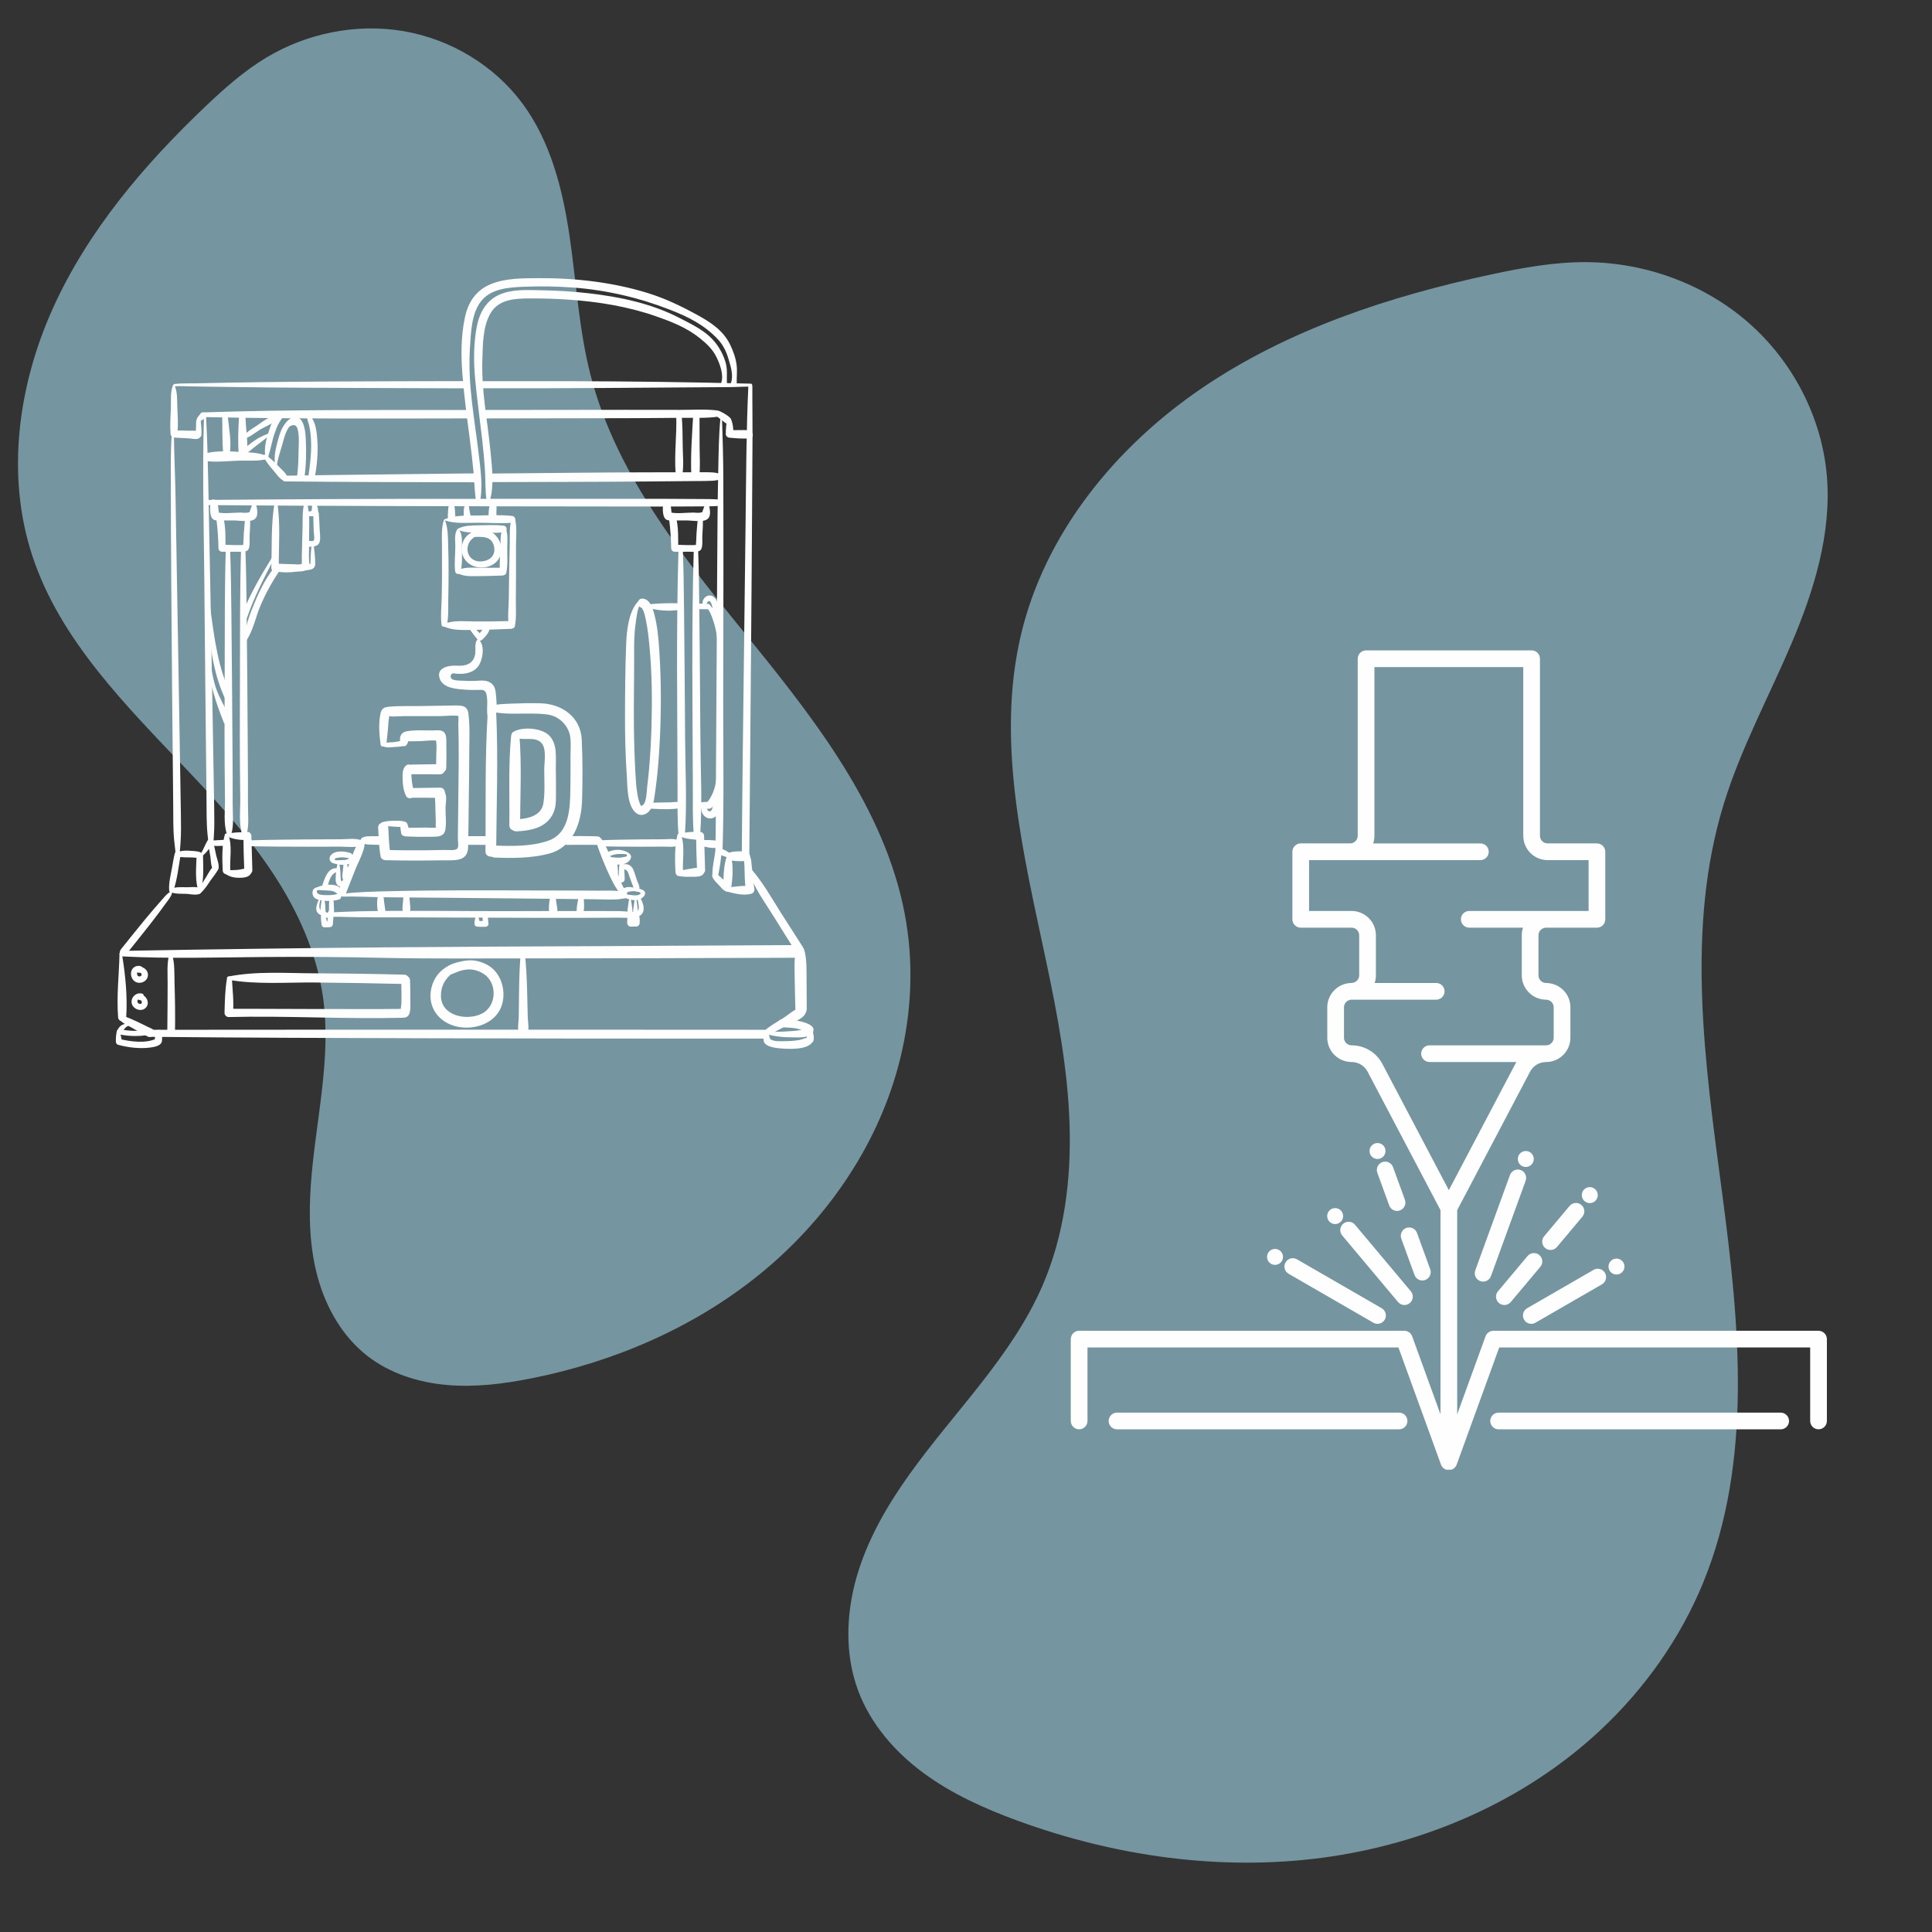 <svg xmlns="http://www.w3.org/2000/svg" xmlns:xlink="http://www.w3.org/1999/xlink" width="1080" zoomAndPan="magnify" viewBox="0 0 810 810" height="1080" preserveAspectRatio="xMidYMid meet" version="1.0"><rect x="0" y="0" width="810" height="810" fill="#333333" stroke="none"/><defs><clipPath id="2650157a26"><path d="M 7 11 L 382 11 L 382 581 L 7 581 Z M 7 11 " clip-rule="nonzero"/></clipPath><clipPath id="98e120ea6f"><path d="M -47.465 81.32 L 233.523 -25.906 L 435.406 503.133 L 154.418 610.359 Z M -47.465 81.32 " clip-rule="nonzero"/></clipPath><clipPath id="62d0a87175"><path d="M -47.465 81.32 L 233.523 -25.906 L 435.406 503.133 L 154.418 610.359 Z M -47.465 81.32 " clip-rule="nonzero"/></clipPath><clipPath id="c2ccc782bc"><path d="M -47.465 81.32 L 233.523 -25.906 L 435.406 503.133 L 154.418 610.359 Z M -47.465 81.32 " clip-rule="nonzero"/></clipPath><clipPath id="a056c63ee5"><path d="M 355 109 L 767 109 L 767 781 L 355 781 Z M 355 109 " clip-rule="nonzero"/></clipPath><clipPath id="aafe563c1b"><path d="M 461.48 67.641 L 825.672 135.703 L 697.539 821.332 L 333.344 753.27 Z M 461.48 67.641 " clip-rule="nonzero"/></clipPath><clipPath id="314cc5550f"><path d="M 461.48 67.641 L 825.672 135.703 L 697.539 821.332 L 333.344 753.27 Z M 461.48 67.641 " clip-rule="nonzero"/></clipPath><clipPath id="0de084c027"><path d="M 461.48 67.641 L 825.672 135.703 L 697.539 821.332 L 333.344 753.27 Z M 461.48 67.641 " clip-rule="nonzero"/></clipPath><clipPath id="d5c7640f56"><path d="M 448.918 272.676 L 766 272.676 L 766 616.176 L 448.918 616.176 Z M 448.918 272.676 " clip-rule="nonzero"/></clipPath><clipPath id="7fe0e2d143"><path d="M 48.508 431 L 68 431 L 68 440 L 48.508 440 Z M 48.508 431 " clip-rule="nonzero"/></clipPath><clipPath id="7fa9059f93"><path d="M 193 116.469 L 309 116.469 L 309 212 L 193 212 Z M 193 116.469 " clip-rule="nonzero"/></clipPath></defs><g clip-path="url(#2650157a26)"><g clip-path="url(#98e120ea6f)"><g clip-path="url(#62d0a87175)"><g clip-path="url(#c2ccc782bc)"><path fill="#7595a0" d="M 86.102 44.648 C 60.34 69.141 36.84 96.793 22.207 129.18 C 7.574 161.566 2.441 199.23 13.539 232.984 C 25.238 268.566 53.082 296.016 78.836 323.215 C 91.715 336.816 104.348 350.773 114.629 366.426 C 124.91 382.078 132.824 399.578 135.43 418.125 C 139.086 444.148 132.191 470.363 130.328 496.578 C 129.398 509.688 129.75 523.031 133.254 535.695 C 136.758 548.359 143.617 560.359 153.977 568.441 C 163.449 575.828 175.391 579.605 187.359 580.656 C 199.332 581.711 211.391 580.176 223.172 577.809 C 257.746 570.867 291.082 556.496 318.461 534.273 C 345.836 512.047 367.039 481.785 376.383 447.797 C 381.828 428.008 383.242 407.066 379.957 386.809 C 372.809 342.738 344.562 305.371 316.457 270.676 C 288.352 235.98 258.645 200.355 247.559 157.102 C 242.66 138.008 241.633 118.164 238.738 98.66 C 235.848 79.16 230.82 59.371 219.121 43.504 C 207.27 27.43 188.898 16.426 169.207 13.059 C 149.516 9.691 128.707 13.887 111.586 24.184 C 102.23 29.809 94.012 37.125 86.102 44.645 Z M 86.102 44.648 " fill-opacity="1" fill-rule="nonzero"/></g></g></g></g><g clip-path="url(#a056c63ee5)"><g clip-path="url(#aafe563c1b)"><g clip-path="url(#314cc5550f)"><g clip-path="url(#0de084c027)"><path fill="#7595a0" d="M 625.402 115.016 C 582.578 124.176 540.105 138.113 503.898 162.727 C 467.695 187.34 438.074 223.609 428.027 266.207 C 417.438 311.109 429.039 357.855 438.605 402.996 C 443.391 425.566 447.684 448.355 448.422 471.41 C 449.156 494.469 446.219 517.941 437.027 539.098 C 424.129 568.789 400.027 591.898 381.207 618.242 C 371.801 631.414 363.586 645.66 359.125 661.219 C 354.66 676.777 354.148 693.793 359.836 708.949 C 365.039 722.801 375.156 734.449 387.055 743.25 C 398.957 752.055 412.613 758.199 426.516 763.293 C 467.309 778.23 511.574 784.574 554.637 778.836 C 597.695 773.094 639.434 754.934 671.117 725.238 C 689.562 707.949 704.516 686.855 714.094 663.465 C 734.926 612.566 729.281 555.148 722.066 500.617 C 714.848 446.094 706.547 389.566 722.719 336.992 C 729.855 313.781 741.535 292.273 751.039 269.926 C 760.543 247.578 767.988 223.555 765.902 199.363 C 763.789 174.852 751.562 151.477 733.039 135.273 C 714.512 119.074 689.953 110.098 665.34 109.902 C 651.891 109.797 638.551 112.199 625.402 115.012 Z M 625.402 115.016 " fill-opacity="1" fill-rule="nonzero"/></g></g></g></g><g clip-path="url(#d5c7640f56)"><path fill="#fefefe" d="M 762.434 557.938 L 626.109 557.938 C 624.633 557.938 623.32 558.863 622.816 560.246 L 610.934 592.961 L 610.934 507.367 L 641.492 449.312 C 642.809 446.812 645.379 445.262 648.203 445.262 C 653.824 445.262 658.398 440.688 658.398 435.066 L 658.398 422.309 C 658.398 416.66 653.902 412.184 648.16 412.113 C 646.422 412.094 645.012 410.664 645.012 408.926 L 645.012 392.117 C 645.012 390.359 646.445 388.93 648.199 388.93 L 669.523 388.93 C 671.453 388.93 673.023 387.359 673.023 385.43 L 673.023 357.102 C 673.023 355.168 671.453 353.602 669.523 353.602 L 648.824 353.602 C 647.062 353.602 645.633 352.168 645.633 350.41 L 645.633 276.176 C 645.637 274.242 644.07 272.676 642.137 272.676 L 572.727 272.676 C 570.793 272.676 569.227 274.242 569.227 276.176 L 569.227 350.406 C 569.227 352.168 567.793 353.598 566.039 353.598 L 545.34 353.598 C 543.406 353.598 541.84 355.164 541.84 357.098 L 541.84 385.422 C 541.84 387.355 543.406 388.922 545.34 388.922 L 566.66 388.922 C 568.422 388.922 569.848 390.355 569.848 392.113 L 569.848 408.918 C 569.848 410.684 568.391 412.086 566.531 412.109 C 566.48 412.109 566.43 412.121 566.379 412.121 C 566.316 412.121 566.254 412.125 566.195 412.133 C 560.801 412.379 556.465 416.867 556.465 422.301 L 556.465 435.062 C 556.465 440.684 561.039 445.254 566.66 445.254 C 569.484 445.254 572.055 446.805 573.371 449.305 L 603.93 507.355 L 603.93 592.949 L 592.051 560.238 C 591.547 558.852 590.23 557.93 588.758 557.93 L 452.43 557.93 C 450.496 557.93 448.93 559.5 448.93 561.43 L 448.93 595.746 C 448.93 597.68 450.496 599.246 452.43 599.246 C 454.363 599.246 455.93 597.68 455.93 595.746 L 455.93 564.934 L 586.301 564.934 L 604.141 614.043 C 604.145 614.055 604.152 614.066 604.156 614.078 C 604.215 614.238 604.285 614.391 604.363 614.535 C 604.367 614.539 604.367 614.543 604.371 614.547 C 604.449 614.688 604.535 614.816 604.629 614.941 C 604.645 614.965 604.664 614.988 604.684 615.012 C 604.777 615.133 604.883 615.25 604.992 615.359 C 605.016 615.379 605.035 615.395 605.055 615.41 C 605.156 615.512 605.27 615.602 605.387 615.688 C 605.402 615.699 605.418 615.707 605.434 615.719 C 605.566 615.812 605.703 615.891 605.848 615.965 C 605.867 615.977 605.895 615.984 605.918 615.996 C 606.059 616.066 606.207 616.129 606.359 616.176 C 606.359 616.176 606.363 616.18 606.367 616.18 C 606.52 616.227 606.676 616.262 606.84 616.289 C 606.871 616.293 606.906 616.301 606.941 616.305 C 607.102 616.324 607.262 616.34 607.43 616.34 C 607.594 616.34 607.758 616.324 607.918 616.305 C 607.953 616.297 607.988 616.293 608.023 616.285 C 608.18 616.258 608.336 616.223 608.488 616.176 C 608.496 616.172 608.504 616.172 608.512 616.168 C 608.66 616.121 608.801 616.059 608.938 615.996 C 608.965 615.98 608.992 615.969 609.02 615.953 C 609.156 615.883 609.289 615.805 609.418 615.719 C 609.441 615.703 609.461 615.688 609.48 615.668 C 609.594 615.59 609.695 615.504 609.793 615.414 C 609.82 615.391 609.844 615.371 609.871 615.348 C 609.977 615.242 610.078 615.129 610.168 615.012 C 610.191 614.984 610.215 614.953 610.238 614.926 C 610.324 614.809 610.406 614.688 610.477 614.559 C 610.48 614.547 610.488 614.535 610.5 614.523 C 610.574 614.383 610.641 614.234 610.699 614.082 C 610.703 614.066 610.715 614.051 610.719 614.035 L 628.555 564.926 L 758.926 564.926 L 758.926 595.738 C 758.926 597.672 760.496 599.238 762.426 599.238 C 764.359 599.238 765.93 597.672 765.93 595.738 L 765.93 561.441 C 765.934 559.508 764.367 557.938 762.434 557.938 Z M 566.66 438.258 C 564.898 438.258 563.473 436.828 563.473 435.07 L 563.473 422.309 C 563.473 420.574 564.883 419.145 566.617 419.121 L 602.141 419.121 C 604.074 419.121 605.641 417.555 605.641 415.621 C 605.641 413.688 604.074 412.121 602.141 412.121 L 576.34 412.121 C 576.668 411.117 576.852 410.047 576.852 408.926 L 576.852 392.121 C 576.852 386.5 572.277 381.926 566.656 381.926 L 548.836 381.926 L 548.836 360.605 L 620.656 360.605 C 622.59 360.605 624.156 359.039 624.156 357.105 C 624.156 355.172 622.59 353.605 620.656 353.605 L 575.715 353.605 C 576.047 352.602 576.23 351.527 576.23 350.418 L 576.23 279.68 L 638.637 279.68 L 638.637 350.41 C 638.637 356.031 643.211 360.605 648.828 360.605 L 666.027 360.605 L 666.027 381.926 L 615.992 381.926 C 614.059 381.926 612.492 383.492 612.492 385.426 C 612.492 387.359 614.059 388.926 615.992 388.926 L 638.527 388.926 C 638.195 389.93 638.012 391.004 638.012 392.113 L 638.012 408.922 C 638.012 414.473 642.527 419.047 648.078 419.113 C 649.938 419.137 651.395 420.539 651.395 422.309 L 651.395 435.066 C 651.395 436.828 649.961 438.258 648.203 438.258 L 599.34 438.258 C 597.406 438.258 595.84 439.824 595.84 441.758 C 595.84 443.691 597.406 445.258 599.34 445.258 L 635.75 445.258 C 635.594 445.516 635.441 445.777 635.301 446.047 L 607.434 498.984 L 579.566 446.051 C 577.039 441.246 572.09 438.258 566.66 438.258 Z M 566.66 438.258 " fill-opacity="1" fill-rule="nonzero"/></g><path fill="#fefefe" d="M 746.559 592.25 L 628.301 592.25 C 626.367 592.25 624.801 593.82 624.801 595.754 C 624.801 597.684 626.367 599.254 628.301 599.254 L 746.559 599.254 C 748.492 599.254 750.062 597.684 750.062 595.754 C 750.062 593.82 748.492 592.25 746.559 592.25 Z M 746.559 592.25 " fill-opacity="1" fill-rule="nonzero"/><path fill="#fefefe" d="M 586.566 592.25 L 468.305 592.25 C 466.375 592.25 464.805 593.82 464.805 595.754 C 464.805 597.684 466.375 599.254 468.305 599.254 L 586.566 599.254 C 588.5 599.254 590.066 597.684 590.066 595.754 C 590.066 593.82 588.5 592.25 586.566 592.25 Z M 586.566 592.25 " fill-opacity="1" fill-rule="nonzero"/><path fill="#fefefe" d="M 642.008 555.02 C 642.602 555.02 643.203 554.867 643.754 554.551 L 671.621 538.461 C 673.297 537.492 673.871 535.355 672.902 533.68 C 671.934 532.004 669.793 531.43 668.121 532.395 L 640.254 548.484 C 638.578 549.453 638.004 551.59 638.973 553.266 C 639.617 554.395 640.797 555.02 642.008 555.02 Z M 642.008 555.02 " fill-opacity="1" fill-rule="nonzero"/><path fill="#fefefe" d="M 584.031 489.309 C 583.371 487.492 581.363 486.555 579.543 487.219 C 577.727 487.879 576.793 489.887 577.453 491.707 L 582.434 505.387 C 582.953 506.812 584.293 507.691 585.727 507.691 C 586.121 507.691 586.527 507.625 586.922 507.48 C 588.738 506.816 589.676 504.809 589.012 502.992 Z M 584.031 489.309 " fill-opacity="1" fill-rule="nonzero"/><path fill="#fefefe" d="M 587.5 519.312 L 593.043 534.543 C 593.562 535.969 594.902 536.848 596.336 536.848 C 596.73 536.848 597.137 536.781 597.531 536.637 C 599.348 535.973 600.285 533.965 599.625 532.148 L 594.082 516.91 C 593.418 515.094 591.41 514.156 589.594 514.82 C 587.773 515.48 586.836 517.492 587.5 519.312 Z M 587.5 519.312 " fill-opacity="1" fill-rule="nonzero"/><path fill="#fefefe" d="M 563.16 513.051 C 561.68 514.293 561.484 516.504 562.73 517.984 L 586.137 545.883 C 586.832 546.707 587.82 547.133 588.82 547.133 C 589.617 547.133 590.414 546.863 591.07 546.312 C 592.551 545.07 592.746 542.859 591.5 541.379 L 568.094 513.48 C 566.852 512 564.641 511.809 563.16 513.051 Z M 563.16 513.051 " fill-opacity="1" fill-rule="nonzero"/><path fill="#fefefe" d="M 540.254 534.039 L 575.781 554.551 C 576.332 554.867 576.934 555.02 577.531 555.02 C 578.742 555.02 579.918 554.391 580.566 553.266 C 581.535 551.59 580.961 549.449 579.285 548.484 L 543.758 527.973 C 542.082 527.004 539.941 527.578 538.977 529.254 C 538.004 530.93 538.578 533.074 540.254 534.039 Z M 540.254 534.039 " fill-opacity="1" fill-rule="nonzero"/><path fill="#fefefe" d="M 633.062 492.633 L 618.508 532.613 C 617.848 534.43 618.785 536.441 620.602 537.102 C 620.996 537.246 621.402 537.316 621.797 537.316 C 623.227 537.316 624.57 536.434 625.09 535.012 L 639.641 495.031 C 640.301 493.215 639.367 491.203 637.551 490.543 C 635.727 489.879 633.723 490.816 633.062 492.633 Z M 633.062 492.633 " fill-opacity="1" fill-rule="nonzero"/><path fill="#fefefe" d="M 658.059 505.594 L 647.395 518.305 C 646.152 519.785 646.344 521.996 647.824 523.238 C 648.48 523.789 649.277 524.059 650.074 524.059 C 651.074 524.059 652.066 523.637 652.758 522.809 L 663.422 510.098 C 664.664 508.613 664.473 506.406 662.988 505.164 C 661.512 503.918 659.301 504.113 658.059 505.594 Z M 658.059 505.594 " fill-opacity="1" fill-rule="nonzero"/><path fill="#fefefe" d="M 628.465 546.312 C 629.121 546.867 629.918 547.133 630.715 547.133 C 631.715 547.133 632.707 546.711 633.398 545.883 L 645.797 531.109 C 647.039 529.625 646.844 527.418 645.363 526.176 C 643.879 524.934 641.672 525.125 640.43 526.609 L 628.031 541.383 C 626.789 542.863 626.98 545.07 628.465 546.312 Z M 628.465 546.312 " fill-opacity="1" fill-rule="nonzero"/><path fill="#fefefe" d="M 577.531 479.223 C 575.684 479.223 574.184 480.723 574.184 482.57 C 574.184 484.418 575.684 485.918 577.531 485.918 C 579.379 485.918 580.879 484.418 580.879 482.57 C 580.879 480.719 579.379 479.223 577.531 479.223 Z M 577.531 479.223 " fill-opacity="1" fill-rule="nonzero"/><path fill="#fefefe" d="M 639.695 489.262 C 641.547 489.262 643.043 487.762 643.043 485.914 C 643.043 484.066 641.547 482.566 639.695 482.566 C 637.848 482.566 636.348 484.066 636.348 485.914 C 636.352 487.766 637.848 489.262 639.695 489.262 Z M 639.695 489.262 " fill-opacity="1" fill-rule="nonzero"/><path fill="#fefefe" d="M 666.523 504.402 C 668.371 504.402 669.871 502.902 669.871 501.055 C 669.871 499.207 668.371 497.707 666.523 497.707 C 664.676 497.707 663.176 499.207 663.176 501.055 C 663.176 502.906 664.672 504.402 666.523 504.402 Z M 666.523 504.402 " fill-opacity="1" fill-rule="nonzero"/><path fill="#fefefe" d="M 677.727 534.355 C 679.574 534.355 681.074 532.855 681.074 531.008 C 681.074 529.16 679.574 527.66 677.727 527.66 C 675.879 527.66 674.379 529.16 674.379 531.008 C 674.379 532.855 675.879 534.355 677.727 534.355 Z M 677.727 534.355 " fill-opacity="1" fill-rule="nonzero"/><path fill="#fefefe" d="M 559.77 506.5 C 557.922 506.5 556.422 508 556.422 509.848 C 556.422 511.695 557.922 513.195 559.77 513.195 C 561.617 513.195 563.117 511.695 563.117 509.848 C 563.113 507.996 561.617 506.5 559.77 506.5 Z M 559.77 506.5 " fill-opacity="1" fill-rule="nonzero"/><path fill="#fefefe" d="M 534.559 530.312 C 536.406 530.312 537.906 528.812 537.906 526.965 C 537.906 525.117 536.406 523.617 534.559 523.617 C 532.711 523.617 531.211 525.117 531.211 526.965 C 531.211 528.812 532.711 530.312 534.559 530.312 Z M 534.559 530.312 " fill-opacity="1" fill-rule="nonzero"/><path fill="#fefefe" d="M 51.234 400.98 C 70.875 401.992 90.555 401.402 110.211 401.234 C 126.777 401.094 143.34 401.207 159.898 401.566 C 170.621 401.801 181.352 401.867 192.074 401.848 C 229.691 401.773 267.316 401.812 304.934 401.629 C 314.723 401.582 324.516 401.582 334.305 401.543 C 337.723 401.527 337.73 396.211 334.305 396.227 C 308.305 396.324 282.309 396.559 256.312 396.656 C 224.746 396.777 193.184 396.918 161.621 397.184 C 124.828 397.496 88.027 397.992 51.234 398.656 C 49.73 398.684 49.742 400.902 51.234 400.98 " fill-opacity="1" fill-rule="nonzero"/><path fill="#fefefe" d="M 333.805 398.176 C 332.746 402.441 333.188 407.504 333.215 411.855 C 333.238 415.582 333.41 419.301 333.461 423.023 C 333.496 426.09 338.266 426.098 338.223 423.023 C 338.176 419.301 338.25 415.582 338.168 411.855 C 338.078 407.535 338.422 402.355 337.152 398.176 C 336.672 396.586 334.227 396.465 333.805 398.176 " fill-opacity="1" fill-rule="nonzero"/><path fill="#fefefe" d="M 313.805 365.148 C 316.051 372.07 320.75 378.398 324.559 384.535 C 327.504 389.266 330.441 394 333.441 398.699 C 334.664 400.617 337.734 398.84 336.504 396.91 C 333.504 392.207 330.484 387.523 327.488 382.82 C 323.543 376.637 319.891 369.953 315.023 364.438 C 314.543 363.895 313.586 364.469 313.805 365.148 " fill-opacity="1" fill-rule="nonzero"/><path fill="#fefefe" d="M 71.602 373.785 C 70.145 374.492 69.184 375.785 68.102 376.992 C 65.645 379.738 63.266 382.523 60.918 385.359 C 57.445 389.559 54.055 393.824 50.645 398.074 C 49.43 399.582 51.562 401.742 52.789 400.219 C 56.266 395.887 59.762 391.562 63.18 387.18 C 65.406 384.324 67.578 381.445 69.688 378.504 C 70.668 377.137 71.793 375.867 72.18 374.23 C 72.262 373.883 71.906 373.637 71.602 373.785 " fill-opacity="1" fill-rule="nonzero"/><path fill="#fefefe" d="M 50.098 399.949 C 49.918 408.73 48.816 417.746 49.523 426.516 C 49.699 428.684 52.77 428.707 52.914 426.516 C 53.496 417.676 52.551 408.527 51.105 399.809 C 51.008 399.227 50.109 399.391 50.098 399.949 " fill-opacity="1" fill-rule="nonzero"/><path fill="#fefefe" d="M 50.031 426.723 C 50.078 428.441 53.535 429.898 54.805 430.625 C 57.129 431.945 59.465 433.262 61.82 434.523 C 63.953 435.656 65.832 432.297 63.691 431.324 C 60.883 430.043 58.156 428.566 55.32 427.355 C 54.746 427.113 49.984 424.824 50.031 426.723 " fill-opacity="1" fill-rule="nonzero"/><path fill="#fefefe" d="M 62.934 434.695 C 101.973 435.086 141.016 435.199 180.059 435.297 C 218.895 435.398 257.59 435.441 296.426 435.441 C 304.438 435.441 312.758 435.438 320.32 435.438 C 322.84 435.438 322.84 431.734 320.32 431.734 C 297.629 431.734 274.738 431.719 251.879 431.699 C 208.48 431.668 165.148 431.738 121.75 431.707 C 102.125 431.695 82.527 431.766 62.902 431.746 C 60.996 431.742 61.031 434.68 62.934 434.695 " fill-opacity="1" fill-rule="nonzero"/><path fill="#fefefe" d="M 72.633 373.609 C 74.273 368.934 74.871 363.438 75.691 358.539 C 75.957 356.969 73.652 356.262 73.258 357.867 C 72.77 359.887 72.441 361.949 72.082 363.996 C 71.555 366.988 70.648 370.324 70.934 373.379 C 71.02 374.348 72.301 374.562 72.633 373.609 " fill-opacity="1" fill-rule="nonzero"/><path fill="#fefefe" d="M 74.309 359.07 C 76.223 359.574 78.562 359.398 80.539 359.492 C 81.523 359.535 83.859 359.965 84.629 359.141 C 84.934 358.816 84.992 358.355 84.781 357.961 C 84.191 356.875 81.559 356.84 80.539 356.75 C 78.641 356.582 75.766 356.41 74.109 357.559 C 73.551 357.949 73.578 358.879 74.309 359.07 " fill-opacity="1" fill-rule="nonzero"/><path fill="#fefefe" d="M 83.758 374.203 C 85.68 369.77 85.164 363.832 85.129 358.988 C 85.113 357.234 82.461 357.238 82.41 358.988 C 82.266 363.801 81.621 369.719 83.434 374.16 C 83.484 374.281 83.691 374.359 83.758 374.203 " fill-opacity="1" fill-rule="nonzero"/><path fill="#fefefe" d="M 71.461 373.957 C 73.309 374.875 75.918 374.68 77.934 374.742 C 79.492 374.793 82.039 375.406 83.52 374.809 C 84.477 374.422 84.969 372.938 83.836 372.367 C 82.328 371.613 79.852 372.004 78.223 371.988 C 76.164 371.969 73.301 371.703 71.461 372.801 C 71.055 373.043 70.996 373.73 71.461 373.957 " fill-opacity="1" fill-rule="nonzero"/><path fill="#fefefe" d="M 83.93 374.59 C 85.605 373.16 86.863 371.238 88.07 369.414 C 89.219 367.672 91.047 365.801 91.633 363.805 C 91.871 362.996 90.934 362.289 90.215 362.719 C 88.488 363.746 87.52 365.934 86.484 367.605 C 85.238 369.621 83.914 371.648 82.879 373.777 C 82.539 374.469 83.344 375.086 83.93 374.59 " fill-opacity="1" fill-rule="nonzero"/><path fill="#fefefe" d="M 87.629 352.062 C 87.09 354.223 87.863 356.867 88.188 359.023 C 88.469 360.934 88.32 363.996 89.98 365.211 C 90.406 365.523 90.984 365.254 91.246 364.879 C 92.344 363.305 91.074 360.445 90.664 358.746 C 90.145 356.574 89.867 353.828 88.637 351.934 C 88.387 351.551 87.75 351.586 87.629 352.062 " fill-opacity="1" fill-rule="nonzero"/><path fill="#fefefe" d="M 83.512 359.879 C 85.844 358.305 88.207 355.773 89.051 353.023 C 89.41 351.852 87.777 351.262 87.141 352.219 C 86.387 353.363 85.855 354.746 85.238 355.977 C 84.609 357.219 83.945 358.441 83.324 359.688 C 83.266 359.801 83.387 359.961 83.512 359.879 " fill-opacity="1" fill-rule="nonzero"/><path fill="#fefefe" d="M 72.008 182.375 C 71.48 189.18 71.613 196.066 71.621 202.887 C 71.645 217.086 71.699 231.285 71.809 245.488 C 72.043 276.121 72.266 306.754 72.617 337.387 C 72.676 342.434 72.531 347.539 73.047 352.566 C 73.227 354.273 73.594 356.98 73.609 358.203 C 73.625 359.316 75.359 359.32 75.344 358.203 C 75.332 357.34 75.562 355.086 75.664 353.738 C 75.977 349.602 75.898 345.484 75.836 341.34 C 75.629 327.766 75.402 314.188 75.172 300.613 C 74.637 269.461 74.125 238.312 73.574 207.16 C 73.426 198.898 73.012 190.633 72.914 182.375 C 72.906 181.781 72.055 181.797 72.008 182.375 " fill-opacity="1" fill-rule="nonzero"/><path fill="#fefefe" d="M 85.508 175.074 C 84.816 196.812 85.418 218.625 85.629 240.367 C 85.934 271.695 86.195 303.023 86.574 334.352 C 86.637 339.531 86.496 344.766 87.02 349.922 C 87.195 351.672 87.566 354.441 87.582 355.703 C 87.598 356.816 89.332 356.82 89.316 355.703 C 89.305 354.812 89.535 352.477 89.633 351.098 C 89.941 346.902 89.867 342.727 89.801 338.523 C 89.582 324.672 89.34 310.82 89.09 296.969 C 88.516 265.027 87.969 233.086 87.289 201.148 C 87.102 192.449 86.895 183.762 86.414 175.074 C 86.383 174.496 85.527 174.488 85.508 175.074 " fill-opacity="1" fill-rule="nonzero"/><path fill="#fefefe" d="M 72.566 161.445 C 71.387 164.211 71.727 167.547 71.652 170.512 C 71.559 174.238 71.18 178.078 71.535 181.793 C 71.707 183.613 74.098 183.562 74.332 181.793 C 74.812 178.098 74.484 174.223 74.34 170.512 C 74.227 167.566 74.445 164.137 73.113 161.445 C 73.016 161.246 72.66 161.23 72.566 161.445 " fill-opacity="1" fill-rule="nonzero"/><path fill="#fefefe" d="M 72.91 183.441 C 74.984 183.617 77.062 183.652 79.141 183.781 C 80.25 183.852 81.969 184.309 83.059 183.93 C 84.273 183.508 84.77 181.648 83.445 180.977 C 82.258 180.379 80.414 180.609 79.141 180.566 C 76.934 180.488 74.727 180.371 72.539 180.691 C 70.875 180.93 71.449 183.32 72.91 183.441 " fill-opacity="1" fill-rule="nonzero"/><path fill="#fefefe" d="M 82.246 176.68 C 82.211 178.566 82.133 180.488 81.988 182.375 C 81.871 183.941 84.312 183.934 84.43 182.375 C 84.57 180.496 84.379 178.543 84.176 176.68 C 84.043 175.469 82.266 175.406 82.246 176.68 " fill-opacity="1" fill-rule="nonzero"/><path fill="#fefefe" d="M 82.758 176.59 C 83.43 176.914 84.09 176.52 84.672 176.152 C 84.93 175.988 85.188 175.828 85.445 175.664 C 85.531 175.609 85.645 175.559 85.723 175.488 C 85.859 175.367 85.344 175.621 85.535 175.566 C 86.473 175.305 86.84 174.168 86.25 173.402 C 85.723 172.723 84.367 172.621 83.977 173.543 C 83.891 173.754 84.164 173.344 84.098 173.422 C 84.02 173.508 83.949 173.598 83.879 173.688 C 83.656 173.953 83.441 174.223 83.223 174.488 C 82.973 174.789 82.758 175.086 82.586 175.441 C 82.441 175.734 82.344 176.395 82.758 176.59 " fill-opacity="1" fill-rule="nonzero"/><path fill="#fefefe" d="M 202.844 175.43 C 222.828 175.402 242.812 175.375 262.797 175.324 C 270.41 175.309 278.02 175.238 285.629 175.168 C 290.711 175.121 295.934 175.414 300.969 174.707 C 302.598 174.477 301.965 172.238 300.613 172.074 C 295.57 171.465 290.324 171.848 285.25 171.84 C 277.598 171.828 269.941 171.805 262.289 171.816 C 242.477 171.852 222.66 171.867 202.844 171.883 C 200.562 171.883 200.559 175.434 202.844 175.43 " fill-opacity="1" fill-rule="nonzero"/><path fill="#fefefe" d="M 85.523 174.855 C 122.48 175.66 159.473 175.477 196.438 175.41 C 198.695 175.406 198.699 171.902 196.438 171.902 C 159.48 171.914 122.469 171.648 85.523 172.887 C 84.258 172.93 84.25 174.828 85.523 174.855 " fill-opacity="1" fill-rule="nonzero"/><path fill="#fefefe" d="M 201.535 162.777 C 236.551 162.898 271.547 162.504 306.562 162.289 C 309.234 162.27 312.242 162.047 314.773 162.113 C 315.586 162.137 315.586 160.875 314.773 160.852 C 289.5 160.191 263.793 159.867 238.379 159.812 C 226.094 159.785 213.812 159.797 201.535 159.82 C 199.629 159.824 199.629 162.77 201.535 162.777 " fill-opacity="1" fill-rule="nonzero"/><path fill="#fefefe" d="M 73.164 161.977 C 75.492 161.773 77.91 161.973 80.242 162.004 C 86.031 162.07 91.82 162.16 97.609 162.254 C 116.656 162.559 135.719 162.602 154.77 162.664 C 168.223 162.711 181.676 162.762 195.125 162.816 C 197.078 162.824 197.086 159.777 195.125 159.781 C 157.453 159.875 119.773 159.824 82.109 160.715 C 79.168 160.785 76.094 160.629 73.164 160.992 C 72.551 161.066 72.523 162.031 73.164 161.977 " fill-opacity="1" fill-rule="nonzero"/><path fill="#fefefe" d="M 300.242 174.262 C 300.758 174.688 301.25 175.141 301.785 175.543 C 302.195 175.852 302.621 176.141 303.031 176.449 C 303.48 176.781 303.906 177.23 304.402 177.473 C 304.977 177.758 305.664 177.723 306.133 177.25 C 306.547 176.84 306.734 176.016 306.359 175.516 C 305.656 174.582 304.469 173.879 303.477 173.273 C 302.91 172.93 302.297 172.656 301.699 172.375 C 301.152 172.121 300.535 172.184 300.148 172.688 C 299.812 173.121 299.777 173.883 300.242 174.262 " fill-opacity="1" fill-rule="nonzero"/><path fill="#fefefe" d="M 302.004 175.785 C 301.352 182.535 301.305 189.316 301.152 196.09 C 300.832 210.137 300.766 224.195 300.684 238.242 C 300.5 269.305 300.344 300.367 300.129 331.43 C 300.074 339.637 300.172 347.867 299.914 356.07 C 299.852 358.023 302.891 358.02 302.949 356.07 C 303.598 335.281 303.168 314.41 303.211 293.613 C 303.277 262.551 303.355 231.488 303.258 200.426 C 303.23 192.195 302.996 184 302.715 175.785 C 302.699 175.32 302.051 175.336 302.004 175.785 " fill-opacity="1" fill-rule="nonzero"/><path fill="#fefefe" d="M 206.469 202.117 C 227.867 202.039 249.27 202.062 270.668 201.867 C 277.898 201.801 285.129 201.734 292.359 201.68 C 294.508 201.668 296.66 201.688 298.805 201.559 C 299.531 201.52 300.172 201.434 300.879 201.258 C 301.285 201.156 302.48 201.043 301.57 201.02 C 303.094 201.062 303.094 198.699 301.57 198.656 C 302.539 198.684 301.332 198.516 300.977 198.422 C 300.301 198.238 299.68 198.133 298.973 198.086 C 296.875 197.941 294.75 197.992 292.652 197.992 C 285.324 197.992 277.996 198.008 270.668 198.023 C 249.27 198.066 227.867 198.359 206.469 198.531 C 204.164 198.551 204.16 202.125 206.469 202.117 " fill-opacity="1" fill-rule="nonzero"/><path fill="#fefefe" d="M 119.57 201.844 C 146.258 202.098 172.949 202.168 199.641 202.195 C 202.047 202.199 202.055 198.422 199.641 198.453 C 172.949 198.812 146.258 198.992 119.57 199.441 C 118.023 199.465 118.02 201.828 119.57 201.844 " fill-opacity="1" fill-rule="nonzero"/><path fill="#fefefe" d="M 112.422 191.383 C 108.785 189.691 104.227 189.613 100.277 189.418 C 95.922 189.199 91.125 188.957 86.848 189.91 C 84.758 190.371 85.457 193.199 87.316 193.391 C 91.531 193.828 96.031 193.234 100.277 193.133 C 104.184 193.039 108.523 193.473 112.293 192.355 C 112.699 192.234 112.855 191.582 112.422 191.383 " fill-opacity="1" fill-rule="nonzero"/><path fill="#fefefe" d="M 110.496 191.582 C 111.559 193.508 112.887 195.246 114.34 196.891 C 115.684 198.41 117.117 200.746 118.984 201.594 C 119.816 201.973 121.055 201.332 120.691 200.281 C 119.988 198.273 117.965 196.758 116.523 195.234 C 114.934 193.559 113.273 192.016 111.359 190.723 C 110.812 190.355 110.207 191.062 110.496 191.582 " fill-opacity="1" fill-rule="nonzero"/><path fill="#fefefe" d="M 313.738 162.09 C 312.875 180.602 312.836 199.176 312.605 217.703 C 312.191 250.664 311.789 283.625 311.398 316.586 C 311.227 330.703 311.113 344.824 310.996 358.941 C 310.984 360.969 314.133 360.973 314.148 358.941 C 314.418 330.402 314.656 301.867 314.879 273.332 C 315.113 243.184 315.367 213.035 315.5 182.887 C 315.531 175.953 315.387 169.023 315.434 162.09 C 315.441 160.996 313.789 161.004 313.738 162.09 " fill-opacity="1" fill-rule="nonzero"/><path fill="#fefefe" d="M 86.688 211.766 C 110.953 211.965 135.219 212.082 159.484 212.152 C 197.871 212.273 236.258 212.34 274.645 212.363 C 281.055 212.367 287.457 212.359 293.863 212.301 C 295.629 212.285 297.402 212.312 299.164 212.238 C 299.625 212.219 300.086 212.188 300.551 212.152 C 301.117 212.105 300.852 212.117 301.023 212.117 C 302.77 212.121 302.773 209.402 301.023 209.402 C 301.152 209.402 300.172 209.34 299.531 209.305 C 298.113 209.227 296.688 209.242 295.27 209.227 C 290.047 209.18 284.832 209.141 279.609 209.141 C 262.48 209.137 245.355 209.133 228.223 209.133 C 189.84 209.129 151.445 209.105 113.062 209.395 C 104.27 209.461 95.477 209.527 86.688 209.598 C 85.293 209.609 85.289 211.754 86.688 211.766 " fill-opacity="1" fill-rule="nonzero"/><path fill="#fefefe" d="M 305.188 175.441 C 304.395 177.285 304.324 179.926 304.289 181.914 C 304.277 182.832 305.043 183.449 305.895 183.52 C 308.637 183.734 311.688 184.086 314.422 183.691 C 316.438 183.398 315.648 180.648 313.98 180.441 C 311.352 180.113 308.555 180.473 305.895 180.309 C 306.43 180.844 306.965 181.379 307.5 181.914 C 307.496 179.961 307.301 177.152 306.273 175.441 C 306.055 175.078 305.383 174.988 305.188 175.441 " fill-opacity="1" fill-rule="nonzero"/><path fill="#fefefe" d="M 304.789 358.742 C 303.387 362.668 303.129 368.246 303.469 372.371 C 303.602 373.945 306.133 374.574 306.449 372.773 C 307.199 368.504 307.547 362.961 306.461 358.742 C 306.234 357.863 305.066 357.973 304.789 358.742 " fill-opacity="1" fill-rule="nonzero"/><path fill="#fefefe" d="M 313.102 357.723 C 311.492 359.039 312.105 361.57 312.125 363.457 C 312.156 366.488 312.25 369.523 312.598 372.539 C 312.859 374.832 316.492 374.855 316.219 372.539 C 315.859 369.445 315.602 366.336 315.188 363.25 C 314.934 361.363 315.125 358.645 313.195 357.707 C 313.164 357.691 313.129 357.699 313.102 357.723 " fill-opacity="1" fill-rule="nonzero"/><path fill="#fefefe" d="M 304.301 373.668 C 307.605 374.488 311.828 375.746 315.191 374.633 C 316.527 374.191 316.844 371.855 315.191 371.594 C 311.82 371.062 307.887 371.793 304.504 372.156 C 303.699 372.242 303.395 373.441 304.301 373.668 " fill-opacity="1" fill-rule="nonzero"/><path fill="#fefefe" d="M 305.551 360.371 C 306.793 360.906 308.129 361.008 309.477 361.02 C 310.879 361.039 312.289 361.246 313.555 360.547 C 314.734 359.898 314.734 358.066 313.555 357.418 C 312.289 356.719 310.883 356.926 309.477 356.941 C 308.129 356.953 306.793 357.055 305.551 357.59 C 304.496 358.047 304.496 359.918 305.551 360.371 " fill-opacity="1" fill-rule="nonzero"/><path fill="#fefefe" d="M 306.277 357.871 C 304.891 356.902 303.441 356.207 301.926 355.465 C 300.957 354.996 300.031 355.582 299.922 356.617 C 299.57 359.816 298.641 363.145 298.688 366.363 C 298.711 367.738 300.871 368.133 301.164 366.699 C 301.836 363.43 302.324 359.949 302.582 356.617 C 301.914 356.996 301.246 357.383 300.578 357.762 C 302.23 358.465 303.809 359.164 305.547 359.602 C 306.625 359.871 307.141 358.473 306.277 357.871 " fill-opacity="1" fill-rule="nonzero"/><path fill="#fefefe" d="M 298.652 366.539 C 298.25 367.801 299.617 369.215 300.398 370.062 C 300.883 370.586 301.391 371.078 301.871 371.605 C 302.426 372.215 302.922 372.934 303.66 373.324 C 304.73 373.891 305.973 372.957 305.688 371.766 C 305.332 370.297 303.777 369.223 302.695 368.27 C 301.844 367.52 300.465 366.02 299.242 366.09 C 298.961 366.109 298.738 366.27 298.652 366.539 " fill-opacity="1" fill-rule="nonzero"/><path fill="#fefefe" d="M 101.051 230.797 C 100.547 247.652 100.676 264.523 100.605 281.379 C 100.535 299.227 100.465 317.094 100.73 334.938 C 100.797 339.484 100.035 345.172 101.484 349.547 C 101.789 350.477 103.129 350.52 103.422 349.547 C 104.52 345.836 103.941 341.301 103.961 337.473 C 103.996 329.723 103.926 321.973 103.883 314.223 C 103.766 294.941 103.617 275.668 103.41 256.391 C 103.316 247.859 103.215 239.324 102.902 230.797 C 102.855 229.609 101.086 229.605 101.051 230.797 " fill-opacity="1" fill-rule="nonzero"/><path fill="#fefefe" d="M 94.645 230.801 C 94.145 247.652 94.27 264.523 94.203 281.379 C 94.129 299.227 94.059 317.094 94.328 334.938 C 94.395 339.484 93.629 345.172 95.078 349.547 C 95.387 350.477 96.727 350.52 97.016 349.547 C 98.113 345.836 97.539 341.301 97.555 337.473 C 97.59 329.723 97.523 321.973 97.477 314.223 C 97.359 294.945 97.211 275.672 97.004 256.391 C 96.91 247.859 96.809 239.324 96.496 230.801 C 96.453 229.613 94.684 229.605 94.645 230.801 " fill-opacity="1" fill-rule="nonzero"/><path fill="#fefefe" d="M 103.148 215.93 C 102.559 218.391 102.426 221 102.223 223.516 C 102.109 224.855 102.145 228.473 101.762 229.098 C 102.148 228.879 102.535 228.656 102.922 228.434 C 99.66 228.688 96.332 228.457 93.062 228.367 C 93.559 228.859 94.051 229.352 94.543 229.844 C 94.508 225.695 94.691 221.172 93.668 217.137 C 93.176 215.188 90.484 216.07 90.746 217.941 C 91.293 221.887 91.5 225.863 91.59 229.844 C 91.605 230.648 92.25 231.305 93.062 231.316 C 95.055 231.348 97.051 231.348 99.043 231.309 C 100.473 231.281 103.383 231.746 104.176 230.258 C 104.914 228.879 104.57 226.328 104.648 224.816 C 104.797 221.953 105.047 219.004 104.773 216.148 C 104.695 215.277 103.383 214.957 103.148 215.93 " fill-opacity="1" fill-rule="nonzero"/><path fill="#fefefe" d="M 106.156 210.523 C 105.625 211.621 105.371 212.781 104.902 213.883 C 104.363 215.156 105.027 214.617 103.816 214.91 C 102.949 215.125 101.793 214.902 100.91 214.898 C 97.832 214.883 93.789 215.547 90.82 214.73 C 91.215 215.125 91.609 215.516 92.004 215.91 C 91.406 214.109 91.723 212.191 91.004 210.395 C 90.562 209.289 88.602 208.895 88.348 210.395 C 88.035 212.207 87.734 216.121 89.172 217.562 C 89.93 218.32 91.238 218.215 92.191 218.227 C 94.129 218.242 96.07 218.203 98.004 218.195 C 100.297 218.18 104.883 219.117 106.82 217.621 C 108.695 216.18 107.645 212.473 107.129 210.652 C 107.012 210.238 106.363 210.098 106.156 210.523 " fill-opacity="1" fill-rule="nonzero"/><path fill="#fefefe" d="M 100.23 174.293 C 99.898 179.598 99.668 185.332 100.113 190.629 C 100.293 192.82 103.18 192.734 103.461 190.629 C 104.164 185.359 102.984 179.605 102.91 174.293 C 102.891 172.555 100.34 172.582 100.23 174.293 " fill-opacity="1" fill-rule="nonzero"/><path fill="#fefefe" d="M 93.156 174.297 C 93.289 179.418 93.129 184.652 93.523 189.75 C 93.637 191.242 96.09 191.844 96.348 190.133 C 97.113 185.066 95.977 179.359 95.441 174.297 C 95.289 172.867 93.117 172.797 93.156 174.297 " fill-opacity="1" fill-rule="nonzero"/><path fill="#fefefe" d="M 290.602 174.293 C 290.141 182.57 289.457 191.172 289.852 199.453 C 289.953 201.648 292.969 201.562 293.199 199.453 C 293.652 195.332 293.305 191.012 293.305 186.871 C 293.309 182.68 293.258 178.484 293.281 174.293 C 293.293 172.555 290.699 172.582 290.602 174.293 " fill-opacity="1" fill-rule="nonzero"/><path fill="#fefefe" d="M 283.523 174.297 C 283.785 182.344 282.641 190.562 283.266 198.574 C 283.379 200.07 285.805 200.668 286.09 198.957 C 286.738 195.059 286.262 190.746 286.227 186.809 C 286.191 182.645 286.156 178.453 285.809 174.297 C 285.691 172.855 283.477 172.809 283.523 174.297 " fill-opacity="1" fill-rule="nonzero"/><path fill="#fefefe" d="M 115.922 197.027 C 115.992 193.641 117.301 189.945 118.266 186.688 C 118.75 185.059 119.129 183.289 119.762 181.711 C 120.078 180.93 120.91 179.027 121.695 178.633 C 123.594 177.672 124.441 178.461 124.848 180.203 C 125.559 183.234 125.199 186.602 125.164 189.684 C 125.121 193.121 124.98 196.523 124.535 199.934 C 124.309 201.68 127.395 202.113 127.633 200.355 C 128.359 194.953 128.484 189.531 128.203 184.09 C 128.07 181.598 127.711 175.906 124.66 174.965 C 121.43 173.969 118.465 178.691 117.602 181.113 C 116.711 183.605 116.027 186.273 115.5 188.867 C 114.91 191.762 115.211 194.105 115.449 197.027 C 115.473 197.328 115.918 197.336 115.922 197.027 " fill-opacity="1" fill-rule="nonzero"/><path fill="#fefefe" d="M 112.277 191.914 C 113.496 188.645 113.938 185.152 115.074 181.848 C 115.621 180.242 116.238 178.625 117.066 177.141 C 117.629 176.125 118.469 175.32 118.82 174.215 C 119.051 173.496 118.312 172.801 117.609 173.004 C 114.992 173.754 113.637 178.035 112.867 180.305 C 111.637 183.953 110.508 188.07 111.332 191.914 C 111.438 192.43 112.121 192.336 112.277 191.914 " fill-opacity="1" fill-rule="nonzero"/><path fill="#fefefe" d="M 128.805 174.215 C 128.562 175.617 129.273 176.934 129.59 178.301 C 130.148 180.68 130.363 183.176 130.43 185.621 C 130.559 190.375 129.973 195.137 129.27 199.832 C 129.012 201.555 131.613 202.328 131.926 200.562 C 132.863 195.328 133.414 189.988 133.055 184.668 C 132.848 181.695 132.395 175.344 129.145 174.023 C 129.012 173.969 128.824 174.082 128.805 174.215 " fill-opacity="1" fill-rule="nonzero"/><path fill="#fefefe" d="M 101.523 184.031 C 104.254 183.824 106.801 181.465 109.09 180.086 C 111.52 178.625 114.816 177.566 116.547 175.277 C 116.855 174.867 116.434 174.254 115.965 174.27 C 112.957 174.359 109.984 176.918 107.559 178.523 C 105.43 179.934 102.441 181.527 101.508 184.008 C 101.504 184.02 101.516 184.035 101.523 184.031 " fill-opacity="1" fill-rule="nonzero"/><path fill="#fefefe" d="M 101.625 190.969 C 104.004 189.973 105.988 187.879 108.078 186.371 C 110.246 184.801 112.23 183.105 114.336 181.469 C 114.465 181.371 114.328 181.156 114.184 181.203 C 111.375 182.121 109.086 183.055 106.648 184.785 C 104.641 186.215 102.117 187.898 100.977 190.129 C 100.777 190.52 101.125 191.176 101.625 190.969 " fill-opacity="1" fill-rule="nonzero"/><path fill="#fefefe" d="M 127.711 210.594 C 126.672 213.949 126.918 217.715 126.848 221.195 C 126.766 225.309 126.625 229.426 126.523 233.539 C 126.504 234.348 126.688 235.695 126.445 236.43 C 126.441 236.441 127.453 236.098 126.391 236.473 C 125.48 236.801 124.156 236.594 123.223 236.555 C 120.812 236.461 118.379 236.488 115.98 236.266 C 114.125 236.094 113.723 239.129 115.539 239.516 C 118.465 240.141 121.324 240.031 124.281 239.684 C 125.723 239.52 128.242 239.723 129.164 238.32 C 129.992 237.059 129.477 234.434 129.516 232.957 C 129.598 230.219 129.602 227.48 129.59 224.734 C 129.566 220.191 130.07 214.949 128.582 210.594 C 128.438 210.172 127.844 210.152 127.711 210.594 " fill-opacity="1" fill-rule="nonzero"/><path fill="#fefefe" d="M 115.188 210.566 C 113.547 219.484 114.043 229.031 113.758 238.074 C 113.695 240.074 116.871 240.082 116.871 238.074 C 116.852 229.031 117.617 219.523 116.25 210.566 C 116.168 210.031 115.281 210.047 115.188 210.566 " fill-opacity="1" fill-rule="nonzero"/><path fill="#fefefe" d="M 127.676 215.918 C 129.215 216.68 130.805 216.449 132.5 216.363 C 132.117 215.98 131.734 215.598 131.348 215.211 C 131.375 217.801 131.422 220.383 131.535 222.973 C 131.566 223.723 132.082 226.137 131.422 226.703 C 130.887 227.156 128.527 226.539 127.859 226.5 C 126.191 226.402 126.254 228.887 127.859 229.059 C 130.027 229.297 133.531 229.688 134.094 226.895 C 134.406 225.344 134.078 223.574 134.027 222 C 133.953 219.734 133.805 217.477 133.652 215.211 C 133.617 214.641 133.152 213.992 132.5 214.059 C 130.828 214.238 129.09 214.238 127.676 215.234 C 127.457 215.391 127.391 215.773 127.676 215.918 " fill-opacity="1" fill-rule="nonzero"/><path fill="#fefefe" d="M 130.707 227.887 C 130.5 229.738 130.328 231.582 130.215 233.441 C 130.168 234.172 130.328 235.359 130.055 236.031 C 130.633 236.387 130.504 236.473 129.664 236.289 C 129.168 236.242 128.672 236.246 128.176 236.301 C 126.145 236.422 126.488 239.391 128.551 239.086 C 130.496 238.801 132.133 238.605 132.152 236.402 C 132.18 233.582 131.777 230.684 131.457 227.887 C 131.402 227.406 130.762 227.406 130.707 227.887 " fill-opacity="1" fill-rule="nonzero"/><path fill="#fefefe" d="M 131.113 211.238 C 130.801 211.891 130.801 212.574 130.734 213.285 C 130.656 214.172 130.434 214.891 131.109 215.621 C 131.445 215.984 132.125 216.09 132.539 215.805 C 133.527 215.137 133.438 214.105 133.234 213.059 C 133.074 212.246 132.746 211.465 132.031 211 C 131.746 210.812 131.27 210.922 131.113 211.238 " fill-opacity="1" fill-rule="nonzero"/><path fill="#fefefe" d="M 114.043 233.734 C 109.188 241.602 104.625 249.477 101.254 258.125 C 100.68 259.598 103.129 260.305 103.648 258.785 C 106.566 250.211 110.734 242.246 114.891 234.234 C 115.184 233.672 114.375 233.195 114.043 233.734 " fill-opacity="1" fill-rule="nonzero"/><path fill="#fefefe" d="M 103.156 268.754 C 106.137 264.508 107.211 258.574 109.242 253.82 C 111.578 248.352 114.465 243.254 117.812 238.344 C 118.609 237.176 116.75 235.711 115.832 236.82 C 112.098 241.34 109.324 246.52 107.066 251.922 C 105.023 256.805 102.219 263.285 102.898 268.688 C 102.918 268.824 103.074 268.875 103.156 268.754 " fill-opacity="1" fill-rule="nonzero"/><path fill="#fefefe" d="M 86.781 255.531 C 87.719 268.199 88.941 281.512 94.469 293.125 C 95.297 294.875 97.988 293.34 97.086 291.594 C 91.379 280.547 89.922 267.5 88.176 255.348 C 88.062 254.559 86.727 254.738 86.781 255.531 " fill-opacity="1" fill-rule="nonzero"/><path fill="#fefefe" d="M 87.203 277.668 C 87.871 286.699 90.492 294.457 93.781 302.816 C 94.527 304.719 97.637 303.859 96.855 301.969 C 95.355 298.332 93.324 294.98 91.695 291.41 C 89.719 287.07 88.91 282.211 88.168 277.539 C 88.082 276.992 87.16 277.117 87.203 277.668 " fill-opacity="1" fill-rule="nonzero"/><path fill="#fefefe" d="M 94.25 349.953 C 92.969 354.477 93.164 360.332 93.379 365 C 93.477 367.055 96.727 367.039 96.57 365 C 96.215 360.293 97.539 354.383 95.691 349.953 C 95.426 349.312 94.469 349.18 94.25 349.953 " fill-opacity="1" fill-rule="nonzero"/><path fill="#fefefe" d="M 94.773 350.492 C 97.523 351.82 100.68 352.312 103.723 352.137 C 103.164 351.578 102.602 351.02 102.047 350.461 C 102.074 355.234 102.219 360.012 102.41 364.785 C 102.496 366.957 105.879 366.973 105.797 364.785 C 105.621 360.012 105.566 355.234 105.398 350.461 C 105.367 349.613 104.652 348.703 103.723 348.785 C 100.785 349.043 97.676 348.789 94.867 349.773 C 94.574 349.875 94.441 350.332 94.773 350.492 " fill-opacity="1" fill-rule="nonzero"/><path fill="#fefefe" d="M 94.77 366.539 C 96.434 367.641 98.297 368.031 100.285 368.02 C 102.016 368.008 104.328 367.906 105.227 366.199 C 105.531 365.617 105.414 364.734 104.758 364.422 C 103.27 363.711 101.906 364.375 100.348 364.609 C 98.668 364.859 96.926 364.777 95.227 364.848 C 94.309 364.891 94.016 366.039 94.77 366.539 " fill-opacity="1" fill-rule="nonzero"/><path fill="#fefefe" d="M 290.852 230.797 C 289.863 264.031 290.395 297.344 290.473 330.586 C 290.488 336.926 290.34 343.344 290.859 349.668 C 291 351.406 293.457 351.426 293.578 349.668 C 294.48 336.195 293.711 322.48 293.637 308.984 C 293.535 290.699 293.371 272.406 293.18 254.121 C 293.102 246.348 292.988 238.566 292.703 230.797 C 292.66 229.609 290.887 229.605 290.852 230.797 " fill-opacity="1" fill-rule="nonzero"/><path fill="#fefefe" d="M 284.449 230.801 C 283.457 264.031 283.992 297.348 284.066 330.586 C 284.082 336.926 283.934 343.344 284.453 349.668 C 284.598 351.406 287.055 351.426 287.172 349.668 C 288.074 336.195 287.309 322.48 287.23 308.984 C 287.129 290.699 286.969 272.41 286.777 254.121 C 286.695 246.348 286.582 238.57 286.297 230.801 C 286.258 229.613 284.484 229.605 284.449 230.801 " fill-opacity="1" fill-rule="nonzero"/><path fill="#fefefe" d="M 292.953 215.93 C 292.363 218.391 292.227 221 292.023 223.516 C 291.914 224.855 291.945 228.473 291.566 229.098 C 291.953 228.879 292.34 228.656 292.727 228.434 C 289.465 228.688 286.137 228.457 282.867 228.367 C 283.359 228.859 283.852 229.352 284.344 229.844 C 284.312 225.695 284.492 221.172 283.473 217.137 C 282.98 215.188 280.285 216.07 280.547 217.941 C 281.094 221.887 281.305 225.863 281.391 229.844 C 281.406 230.648 282.055 231.305 282.867 231.316 C 284.859 231.348 286.852 231.348 288.844 231.309 C 290.277 231.281 293.184 231.746 293.977 230.258 C 294.715 228.879 294.371 226.328 294.449 224.816 C 294.598 221.953 294.852 219.004 294.578 216.148 C 294.496 215.277 293.184 214.957 292.953 215.93 " fill-opacity="1" fill-rule="nonzero"/><path fill="#fefefe" d="M 295.961 210.523 C 295.43 211.621 295.172 212.781 294.707 213.883 C 294.168 215.156 294.828 214.617 293.617 214.91 C 292.75 215.125 291.598 214.902 290.715 214.898 C 287.637 214.883 283.59 215.547 280.621 214.73 C 281.016 215.125 281.41 215.516 281.805 215.91 C 281.207 214.109 281.523 212.191 280.809 210.395 C 280.367 209.289 278.402 208.895 278.148 210.395 C 277.84 212.207 277.539 216.121 278.977 217.562 C 279.734 218.32 281.039 218.215 281.996 218.227 C 283.93 218.242 285.871 218.203 287.809 218.195 C 290.102 218.18 294.684 219.117 296.621 217.621 C 298.5 216.18 297.449 212.473 296.93 210.652 C 296.816 210.238 296.164 210.098 295.961 210.523 " fill-opacity="1" fill-rule="nonzero"/><path fill="#fefefe" d="M 284.051 349.953 C 282.801 354.742 282.957 360.664 283.184 365.582 C 283.273 367.633 286.523 367.621 286.375 365.582 C 286.012 360.625 287.328 354.645 285.496 349.953 C 285.242 349.309 284.254 349.18 284.051 349.953 " fill-opacity="1" fill-rule="nonzero"/><path fill="#fefefe" d="M 284.59 350.461 C 287.352 351.754 290.504 351.984 293.523 352.137 C 292.965 351.578 292.406 351.02 291.848 350.461 C 291.879 355.211 292.039 359.965 292.23 364.715 C 292.32 366.887 295.703 366.898 295.621 364.715 C 295.441 359.965 295.371 355.211 295.199 350.461 C 295.164 349.539 294.457 348.801 293.523 348.785 C 290.574 348.727 287.477 348.723 284.688 349.742 C 284.402 349.848 284.258 350.309 284.59 350.461 " fill-opacity="1" fill-rule="nonzero"/><path fill="#fefefe" d="M 284.203 367.211 C 286.043 367.613 287.859 367.637 289.734 367.586 C 291.363 367.539 294.09 367.887 295.027 366.199 C 295.336 365.648 295.199 365.086 294.824 364.621 C 293.656 363.188 290.984 364.023 289.469 364.234 C 287.652 364.488 285.91 364.781 284.203 365.465 C 283.453 365.766 283.242 367 284.203 367.211 " fill-opacity="1" fill-rule="nonzero"/><path fill="#fefefe" d="M 87.426 354.34 C 88.895 354.68 90.469 354.684 91.977 354.66 C 93.059 354.645 94.242 354.758 95.27 354.383 C 96.234 354.023 96.316 352.656 95.27 352.332 C 94.215 352.004 93.062 352.168 91.977 352.211 C 90.469 352.266 88.875 352.34 87.426 352.758 C 86.672 352.973 86.617 354.152 87.426 354.34 " fill-opacity="1" fill-rule="nonzero"/><path fill="#fefefe" d="M 105.469 354.785 C 113.207 354.961 120.949 354.965 128.695 354.988 C 133.266 355.004 137.836 354.988 142.41 354.953 C 145.191 354.93 148.848 355.52 151.477 354.477 C 152.547 354.051 152.566 352.691 151.477 352.273 C 148.914 351.285 145.418 351.867 142.719 351.867 C 138.043 351.859 133.371 351.879 128.695 351.926 C 120.949 352.004 113.207 352.051 105.469 352.301 C 103.875 352.352 103.867 354.746 105.469 354.785 " fill-opacity="1" fill-rule="nonzero"/><path fill="#fefefe" d="M 251.602 354.785 C 257.227 354.969 262.848 354.965 268.477 354.992 C 271.699 355.004 274.922 354.984 278.148 354.949 C 280.016 354.926 282.777 355.383 284.441 354.359 C 285.172 353.91 285.188 352.832 284.441 352.387 C 282.754 351.379 280.027 351.867 278.148 351.867 C 274.922 351.859 271.699 351.871 268.477 351.918 C 262.848 352 257.227 352.043 251.602 352.301 C 250.012 352.375 250 354.73 251.602 354.785 " fill-opacity="1" fill-rule="nonzero"/><path fill="#fefefe" d="M 294.355 354.738 C 296.227 355.133 298.5 355.781 300.414 355.391 C 301.898 355.086 301.754 352.91 300.414 352.523 C 299.414 352.234 298.215 352.246 297.188 352.211 C 296.238 352.18 295.289 352.102 294.355 352.344 C 293.211 352.645 293.137 354.48 294.355 354.738 " fill-opacity="1" fill-rule="nonzero"/><path fill="#fefefe" d="M 143.613 375.906 C 149.207 375.742 154.832 376.117 160.426 376.176 C 170.066 376.281 179.703 376.332 189.34 376.422 C 209.137 376.602 228.938 376.781 248.734 377.012 C 251.938 377.051 255.191 377.227 258.391 377.086 C 259.352 377.043 260.297 376.887 261.242 376.742 C 261.75 376.664 262.949 376.664 261.793 376.652 C 263.52 376.668 263.52 373.988 261.793 373.977 C 262.902 373.984 261.961 373.996 261.48 373.91 C 260.684 373.77 259.887 373.625 259.082 373.547 C 256.5 373.297 253.84 373.434 251.25 373.414 C 242.66 373.348 234.07 373.348 225.484 373.332 C 204.824 373.293 184.141 373.141 163.484 373.633 C 156.867 373.793 150.191 373.914 143.613 374.723 C 142.883 374.812 142.832 375.926 143.613 375.906 " fill-opacity="1" fill-rule="nonzero"/><path fill="#fefefe" d="M 237.539 354.215 C 241.801 354.238 246.066 354.137 250.332 354.23 C 252.641 354.285 252.633 350.727 250.332 350.645 C 246.07 350.5 241.801 350.516 237.539 350.551 C 235.184 350.57 235.176 354.203 237.539 354.215 " fill-opacity="1" fill-rule="nonzero"/><path fill="#fefefe" d="M 194.527 354.199 C 198.438 354.207 202.352 354.211 206.266 354.215 C 208.621 354.219 208.625 350.547 206.266 350.551 C 202.352 350.559 198.438 350.566 194.527 350.574 C 192.195 350.578 192.191 354.195 194.527 354.199 " fill-opacity="1" fill-rule="nonzero"/><path fill="#fefefe" d="M 151.539 353.078 C 152.703 354.211 154.742 354.059 156.254 354.133 C 157.574 354.199 158.906 354.199 160.23 354.219 C 162.59 354.258 162.59 350.52 160.23 350.559 C 158.961 350.574 157.695 350.562 156.426 350.598 C 154.996 350.637 152.977 350.426 151.77 351.312 C 151.203 351.73 150.98 352.527 151.539 353.078 " fill-opacity="1" fill-rule="nonzero"/><path fill="#fefefe" d="M 151.656 351.672 C 148.816 354.141 147.355 359.973 145.977 363.359 C 144.578 366.789 143.191 370.215 141.848 373.66 C 141.074 375.652 144.258 376.488 145.039 374.543 C 146.418 371.109 147.758 367.668 149.102 364.223 C 150.332 361.086 153.699 355.363 152.742 351.957 C 152.602 351.465 152.02 351.359 151.656 351.672 " fill-opacity="1" fill-rule="nonzero"/><path fill="#fefefe" d="M 250.152 351.43 C 249.812 353.145 250.695 355.242 251.281 356.828 C 252.211 359.359 253.203 361.855 254.301 364.312 C 255.945 367.996 257.852 372.281 260.57 375.328 C 261.48 376.348 263.289 374.992 262.488 373.844 C 260.156 370.504 259.098 366.16 257.48 362.453 C 256.465 360.133 255.398 357.84 254.309 355.551 C 253.59 354.035 252.742 351.945 251.309 350.957 C 250.91 350.68 250.25 350.953 250.152 351.43 " fill-opacity="1" fill-rule="nonzero"/><path fill="#fefefe" d="M 141.09 361.086 C 140.926 361.035 140.25 360.359 140.305 360.148 C 140.391 359.812 141.559 359.617 141.895 359.562 C 143.371 359.32 144.898 359.492 146.348 359.84 C 147.777 360.184 148.332 358.113 146.949 357.648 C 144.594 356.855 140.391 356.352 138.637 358.648 C 137.281 360.418 139.121 362.574 141.09 361.883 C 141.473 361.75 141.492 361.211 141.09 361.086 " fill-opacity="1" fill-rule="nonzero"/><path fill="#fefefe" d="M 139.008 361.398 C 141.184 363.004 148.059 363.43 148.652 359.867 C 148.727 359.422 148.598 359.02 148.207 358.773 C 148.125 358.723 148.043 358.672 147.965 358.621 C 147.648 358.418 147.238 358.566 147.051 358.859 C 146.578 359.586 146.254 360.152 145.363 360.391 C 144.664 360.574 143.887 360.582 143.172 360.613 C 141.852 360.664 140.484 360.645 139.176 360.773 C 138.836 360.809 138.734 361.199 139.008 361.398 " fill-opacity="1" fill-rule="nonzero"/><path fill="#fefefe" d="M 141.613 361.727 C 141.031 364.008 140.668 366.539 140.727 368.906 C 140.762 370.418 141.508 371.816 143.203 371.695 C 143.773 371.656 144.27 371.242 144.266 370.633 C 144.266 370.555 144.266 370.477 144.266 370.402 C 144.266 370.062 144.031 369.785 143.715 369.68 C 142.84 369.398 142.914 368.805 142.805 367.941 C 142.727 367.27 142.77 366.566 142.738 365.895 C 142.672 364.488 142.484 363.102 142.184 361.727 C 142.121 361.438 141.684 361.449 141.613 361.727 " fill-opacity="1" fill-rule="nonzero"/><path fill="#fefefe" d="M 144.305 361.68 C 143.898 362.66 143.859 363.809 143.762 364.863 C 143.664 365.961 143.332 367.094 143.605 368.172 C 143.812 368.98 144.961 369.117 145.371 368.406 C 145.973 367.367 145.887 366.035 145.859 364.863 C 145.832 363.758 145.703 362.531 145.133 361.57 C 144.914 361.203 144.445 361.332 144.305 361.68 " fill-opacity="1" fill-rule="nonzero"/><path fill="#fefefe" d="M 132.727 372.09 C 131.43 372.316 130.855 373.477 131.039 374.723 C 131.234 376.039 132.082 376.805 133.32 377.16 C 135.988 377.922 139.574 377.945 142.207 377.086 C 143.703 376.594 143.039 374.203 141.559 374.727 C 140.102 375.246 138.555 375.312 137.02 375.293 C 136.117 375.277 135.176 375.262 134.285 375.086 C 133.414 374.914 132.113 373.977 133.266 373.012 C 133.727 372.621 133.215 372.004 132.727 372.09 " fill-opacity="1" fill-rule="nonzero"/><path fill="#fefefe" d="M 131.875 373.098 C 133.684 373.188 135.492 373.207 137.301 373.34 C 138.176 373.402 139.156 373.441 139.984 373.777 C 140.793 374.098 141.312 374.723 142.055 375.148 C 142.867 375.613 143.676 374.848 143.531 374.016 C 142.734 369.426 134.332 370.738 131.766 372.695 C 131.598 372.824 131.645 373.09 131.875 373.098 " fill-opacity="1" fill-rule="nonzero"/><path fill="#fefefe" d="M 135.227 376.793 C 134.773 377.527 134.664 378.461 134.562 379.309 C 134.438 380.344 134.266 381.598 134.379 382.641 C 134.547 384.184 135.816 384.793 137.25 384.781 C 138.691 384.773 139.926 384.152 140.027 382.59 C 140.094 381.602 139.988 380.578 139.961 379.59 C 139.938 378.578 139.965 377.543 139.41 376.664 C 139.188 376.32 138.707 376.32 138.488 376.664 C 137.93 377.539 137.957 378.578 137.93 379.59 C 137.906 380.352 138.266 382.723 137.07 382.617 C 136.379 382.555 136.539 382.25 136.473 381.688 C 136.383 380.988 136.43 380.273 136.367 379.574 C 136.281 378.637 136.191 377.602 135.699 376.793 C 135.59 376.613 135.336 376.617 135.227 376.793 " fill-opacity="1" fill-rule="nonzero"/><path fill="#fefefe" d="M 141.527 364.047 C 137.586 363.477 136.234 367.957 135.227 370.914 C 134.77 372.254 136.938 372.863 137.355 371.496 C 138.066 369.172 138.734 366.051 141.527 365.527 C 142.246 365.395 142.277 364.156 141.527 364.047 " fill-opacity="1" fill-rule="nonzero"/><path fill="#fefefe" d="M 133.828 376.613 C 132.91 379.031 131.309 382.164 134.418 383.621 C 136.566 384.633 139.527 384.297 141.832 384.367 C 151.781 384.672 161.762 384.609 171.719 384.621 C 197.43 384.652 223.145 384.898 248.859 384.789 C 252.387 384.773 255.91 384.766 259.438 384.734 C 261.609 384.719 263.922 384.977 266.074 384.652 C 270.668 383.973 270.461 380.316 268.703 376.863 C 268.305 376.082 267.234 376.66 267.371 377.426 C 267.562 378.516 268.32 381.059 267.391 381.895 C 266.812 382.414 265.332 382.285 264.594 382.262 C 262.656 382.188 260.766 381.973 258.816 381.969 C 253.629 381.961 248.445 381.961 243.262 381.949 C 232.684 381.93 222.109 381.988 211.535 382.004 C 191.309 382.027 171.051 381.645 150.832 382.059 C 147.344 382.133 143.859 382.316 140.367 382.445 C 139.082 382.492 137.398 382.789 136.121 382.516 C 133.016 381.848 133.84 379.07 134.438 376.781 C 134.543 376.379 133.973 376.242 133.828 376.613 " fill-opacity="1" fill-rule="nonzero"/><path fill="#fefefe" d="M 253.566 359.496 C 255.172 362.867 262.453 363.805 264.352 360.133 C 265.148 358.594 263.762 357.594 262.496 357.023 C 260.102 355.957 257.535 356.129 255.129 357.074 C 253.84 357.578 254.586 359.414 255.871 358.836 C 257.352 358.176 258.82 357.965 260.438 358.047 C 260.875 358.066 262.543 357.941 262.793 358.363 C 263.289 359.199 261.969 359.203 261.281 359.359 C 258.691 359.945 256.363 359.219 253.789 359.113 C 253.578 359.102 253.488 359.332 253.566 359.496 " fill-opacity="1" fill-rule="nonzero"/><path fill="#fefefe" d="M 262.289 376.488 C 264.152 377.422 266.535 377.766 268.488 376.898 C 269.734 376.344 271.34 374.695 269.922 373.422 C 269.18 372.758 267.883 372.633 266.965 372.418 C 265.77 372.133 264.531 371.844 263.293 371.898 C 261.48 371.984 259.418 373.461 260.121 375.488 C 260.555 376.746 262.176 376.426 262.324 375.191 C 262.492 373.836 264.168 373.695 265.305 373.641 C 266.004 373.609 266.84 373.621 267.496 373.867 C 267.688 373.93 267.879 373.992 268.07 374.055 C 268.789 374.441 268.867 374.707 268.305 374.84 C 267.145 375.945 264.105 375.035 262.676 375.059 C 261.953 375.066 261.582 376.133 262.289 376.488 " fill-opacity="1" fill-rule="nonzero"/><path fill="#fefefe" d="M 263.855 376.859 C 263.535 377.996 263.398 379.117 263.254 380.293 C 263.121 381.344 262.809 382.453 263.605 383.27 C 263.879 383.551 264.363 383.551 264.637 383.27 C 265.438 382.453 265.121 381.344 264.992 380.293 C 264.848 379.121 264.707 377.996 264.387 376.859 C 264.312 376.598 263.93 376.598 263.855 376.859 " fill-opacity="1" fill-rule="nonzero"/><path fill="#fefefe" d="M 266.117 376.641 C 265.965 377.82 265.812 378.992 265.664 380.168 C 265.535 381.18 265.172 382.25 265.82 383.121 C 266.168 383.59 266.734 383.59 267.078 383.121 C 267.727 382.25 267.367 381.18 267.238 380.168 C 267.086 378.992 266.938 377.82 266.785 376.641 C 266.73 376.215 266.172 376.211 266.117 376.641 " fill-opacity="1" fill-rule="nonzero"/><path fill="#fefefe" d="M 257.516 361.078 C 257.18 362.07 257.059 363.148 256.984 364.191 C 256.906 365.234 256.754 366.223 257.293 367.16 C 257.605 367.699 258.414 367.699 258.723 367.16 C 259.266 366.223 259.109 365.234 259.031 364.191 C 258.957 363.148 258.836 362.07 258.504 361.078 C 258.336 360.594 257.68 360.594 257.516 361.078 " fill-opacity="1" fill-rule="nonzero"/><path fill="#fefefe" d="M 260.141 361.215 C 259.629 362.246 259.582 363.402 259.52 364.535 C 259.441 365.914 259.344 367.293 259.328 368.672 C 259.645 368.258 259.957 367.844 260.273 367.426 C 259.602 367.605 258.957 367.422 258.285 367.605 C 257.68 367.766 257.324 368.531 257.684 369.078 C 258.434 370.238 259.715 370.27 260.961 369.914 C 261.504 369.758 261.91 369.238 261.906 368.672 C 261.895 367.293 261.805 365.914 261.734 364.535 C 261.676 363.402 261.633 362.25 261.129 361.215 C 260.941 360.84 260.324 360.844 260.141 361.215 " fill-opacity="1" fill-rule="nonzero"/><path fill="#fefefe" d="M 260.562 363.957 C 261.035 364.191 261.488 364.355 261.984 364.531 C 263.309 364.988 263.465 366.223 263.875 367.438 C 264.273 368.629 264.746 369.797 265.18 370.977 C 265.527 371.93 265.684 372.879 266.465 373.562 C 266.973 374.008 267.824 373.863 268.012 373.152 C 268.371 371.777 267.566 370.418 267.086 369.141 C 266.512 367.598 266.121 365.902 265.43 364.414 C 264.566 362.562 262.664 361.852 260.746 362.551 C 260.184 362.758 259.922 363.641 260.562 363.957 " fill-opacity="1" fill-rule="nonzero"/><path fill="#fefefe" d="M 199.391 384.445 C 199.098 385.355 198.906 386.391 198.93 387.352 C 198.941 387.988 199.441 388.484 200.078 388.504 C 201.242 388.539 202.422 388.637 203.586 388.57 C 204.188 388.535 204.871 388.039 204.801 387.352 C 204.742 386.805 204.68 386.258 204.637 385.711 C 204.586 385.035 204.633 384.32 204.141 383.797 C 203.664 383.289 202.961 383.516 202.594 383.996 C 202.223 384.484 202.363 385.207 202.375 385.781 C 202.379 386.305 202.371 386.828 202.367 387.352 C 202.773 386.945 203.18 386.543 203.586 386.137 C 202.422 386.07 201.242 386.168 200.078 386.203 C 200.461 386.586 200.848 386.969 201.227 387.352 C 201.148 386.309 200.844 385.266 200.434 384.309 C 200.227 383.824 199.523 384.023 199.391 384.445 " fill-opacity="1" fill-rule="nonzero"/><path fill="#fefefe" d="M 263.332 383.941 C 262.977 384.555 263.008 385.242 262.969 385.926 C 262.945 386.305 262.934 386.656 262.973 387.027 C 263.062 387.797 263.566 388.492 264.426 388.48 C 265.203 388.469 265.98 388.473 266.754 388.445 C 267.539 388.418 268.148 387.816 268.172 387.027 C 268.207 385.887 268.422 383.629 267.152 383.07 C 266.746 382.887 266.238 382.867 265.91 383.227 C 265.301 383.895 265.434 384.828 265.414 385.66 C 265.406 386.117 265.383 386.574 265.34 387.027 C 265.812 386.555 266.281 386.082 266.754 385.613 C 265.98 385.586 265.203 385.586 264.426 385.574 C 264.91 386.059 265.391 386.547 265.879 387.027 C 265.789 385.977 265.562 384.555 264.852 383.746 C 264.441 383.273 263.629 383.43 263.332 383.941 " fill-opacity="1" fill-rule="nonzero"/><path fill="#fefefe" d="M 134.746 382.191 C 134.672 383.121 134.527 384.066 134.559 385 C 134.59 385.98 134.746 386.945 134.887 387.918 C 134.957 388.418 135.578 388.832 136.059 388.809 C 136.812 388.777 137.57 388.746 138.324 388.715 C 139.047 388.684 139.48 388.168 139.559 387.477 C 139.656 386.605 139.703 385.727 139.762 384.848 C 139.805 384.258 139.844 383.668 139.902 383.078 C 139.926 382.875 139.949 382.684 139.941 382.477 C 139.934 382.297 139.969 381.703 139.914 382.215 C 140.055 380.879 137.965 380.891 137.828 382.215 C 137.863 381.891 137.824 382.027 137.77 382.238 C 137.707 382.48 137.695 382.746 137.668 383 C 137.602 383.582 137.523 384.164 137.445 384.746 C 137.316 385.656 137.176 386.566 137.086 387.477 C 137.5 387.066 137.91 386.656 138.324 386.242 C 137.57 386.289 136.812 386.332 136.059 386.379 C 136.449 386.676 136.84 386.973 137.23 387.273 C 136.926 385.418 136.387 383.793 135.676 382.066 C 135.477 381.578 134.793 381.637 134.746 382.191 " fill-opacity="1" fill-rule="nonzero"/><path fill="#fefefe" d="M 158.762 374.98 C 157.805 377.016 158.062 380.203 158.438 382.371 C 158.742 384.125 161.695 383.734 161.559 381.949 C 161.457 380.688 161.184 379.445 161.047 378.18 C 160.926 377.066 160.91 376.02 160.461 374.98 C 160.172 374.32 159.055 374.352 158.762 374.98 " fill-opacity="1" fill-rule="nonzero"/><path fill="#fefefe" d="M 169.688 374.195 C 169.109 375.461 169.031 377.012 168.934 378.387 C 168.828 379.816 168.379 381.609 169.262 382.828 C 169.863 383.66 170.906 383.66 171.508 382.828 C 172.391 381.609 171.941 379.812 171.84 378.387 C 171.742 377.008 171.664 375.461 171.082 374.195 C 170.84 373.668 169.93 373.668 169.688 374.195 " fill-opacity="1" fill-rule="nonzero"/><path fill="#fefefe" d="M 230.734 375.469 C 230.375 377.414 230.066 379.445 230.137 381.426 C 230.223 383.988 234.082 383.574 233.664 380.949 C 233.383 379.219 233.078 377.527 232.977 375.77 C 232.91 374.559 230.984 374.129 230.734 375.469 " fill-opacity="1" fill-rule="nonzero"/><path fill="#fefefe" d="M 242.668 375.508 C 242.277 377.996 241.465 380.871 241.855 383.379 C 242.07 384.77 243.922 384.402 244.324 383.379 C 245.199 381.137 244.828 378.125 244.684 375.777 C 244.613 374.703 242.859 374.297 242.668 375.508 " fill-opacity="1" fill-rule="nonzero"/><path fill="#fefefe" d="M 321.184 434.59 C 324.336 432.863 327.508 431.18 330.695 429.52 C 332.859 428.391 337.426 426.922 337.922 424.188 C 338.039 423.523 337.742 422.578 336.945 422.469 C 334.031 422.062 330.887 425.27 328.527 426.734 C 325.523 428.605 322.379 430.344 319.777 432.766 C 318.785 433.684 320.047 435.211 321.184 434.59 " fill-opacity="1" fill-rule="nonzero"/><path fill="#fefefe" d="M 53.926 429.164 C 51.691 429.109 50.09 429.938 49.172 432.043 C 48.91 432.637 49.062 433.484 49.816 433.637 C 53.992 434.488 58.195 434.609 62.395 433.852 C 63.754 433.605 63.156 431.605 61.828 431.801 C 57.984 432.363 54.207 432.324 50.395 431.547 C 50.609 432.078 50.824 432.609 51.043 433.137 C 51.613 431.832 52.668 430.496 54.035 429.938 C 54.426 429.777 54.402 429.172 53.926 429.164 " fill-opacity="1" fill-rule="nonzero"/><g clip-path="url(#7fe0e2d143)"><path fill="#fefefe" d="M 49.012 432.156 C 48.68 433.695 48.496 435.246 48.594 436.82 C 48.629 437.379 48.961 437.879 49.516 438.031 C 53.715 439.18 58.531 439.766 62.859 439.203 C 64.324 439.012 67.09 438.613 67.738 437.016 C 68.16 435.977 67.883 434.305 67.922 433.195 C 67.996 431.344 65.133 431.352 65.047 433.195 C 64.996 434.344 64.945 435.484 64.891 436.629 C 65.133 436.211 65.371 435.793 65.613 435.375 C 61.359 437.625 54.68 436.707 50.184 435.609 C 50.488 436.016 50.797 436.418 51.105 436.82 C 50.961 435.203 50.578 433.676 50 432.156 C 49.836 431.723 49.129 431.617 49.012 432.156 " fill-opacity="1" fill-rule="nonzero"/></g><path fill="#fefefe" d="M 321.223 433.504 C 324.848 434.562 328.617 434.941 332.387 434.91 C 334.621 434.891 338.879 435.316 340.48 433.223 C 344.141 428.453 330.098 427.094 327.832 427.355 C 325.734 427.594 325.672 430.496 327.832 430.664 C 329.863 430.824 331.883 430.852 333.906 431.176 C 334.742 431.312 336.48 432.082 337.277 431.961 C 337.457 432.043 337.637 432.125 337.812 432.207 C 337.77 431.938 337.723 431.668 337.676 431.398 C 337.316 431.32 336.254 431.781 335.848 431.844 C 331.184 432.531 326.059 432.664 321.348 432.574 C 320.809 432.562 320.715 433.355 321.223 433.504 " fill-opacity="1" fill-rule="nonzero"/><path fill="#fefefe" d="M 339.023 431.883 C 338.801 432.457 338.637 433.004 338.512 433.609 C 338.355 434.387 338.016 435.367 338.281 436.156 C 338.637 437.211 340.43 437.766 340.961 436.508 C 341.328 435.641 341.168 434.789 341.062 433.879 C 340.98 433.191 340.859 432.551 340.66 431.883 C 340.402 431.035 339.32 431.129 339.023 431.883 " fill-opacity="1" fill-rule="nonzero"/><path fill="#fefefe" d="M 321.148 432.465 C 321.129 432.469 321.113 432.477 321.094 432.48 C 320.797 432.562 320.48 432.828 320.422 433.148 C 320.211 434.355 319.77 436.277 320.574 437.332 C 321.758 438.883 324.973 439.344 326.746 439.504 C 330.223 439.82 339.328 440.457 340.875 436.309 C 341.141 435.582 340.461 435.004 339.828 434.934 C 338.266 434.77 336.676 435.727 335.129 436.02 C 332.992 436.422 330.754 436.496 328.59 436.52 C 326.965 436.539 324.02 436.707 322.77 435.5 C 323.062 435.785 322.984 435.773 322.727 435.137 C 322.48 434.535 322.473 433.781 322.27 433.148 C 322.172 432.855 321.93 432.535 321.602 432.48 C 321.449 432.457 321.305 432.422 321.148 432.465 " fill-opacity="1" fill-rule="nonzero"/><path fill="#fefefe" d="M 218.336 399.32 C 217.887 404.547 217.688 409.773 217.625 415.023 C 217.582 418.781 217.535 422.535 217.48 426.289 C 217.453 428.312 216.848 431.305 217.555 433.238 C 218.227 435.062 220.5 434.984 221.199 433.238 C 221.93 431.41 221.32 428.465 221.273 426.547 C 221.188 422.707 221.086 418.863 220.988 415.023 C 220.852 409.773 220.566 404.547 220.031 399.32 C 219.922 398.238 218.43 398.223 218.336 399.32 " fill-opacity="1" fill-rule="nonzero"/><path fill="#fefefe" d="M 70.902 400.328 C 69.918 404.066 70.301 408.375 70.277 412.199 C 70.234 419.105 70.266 426.016 70.137 432.922 C 70.098 435.004 73.328 435.004 73.367 432.922 C 73.496 426.008 73.387 419.109 73.18 412.199 C 73.062 408.391 73.32 404.02 72.195 400.328 C 72.004 399.711 71.074 399.676 70.902 400.328 " fill-opacity="1" fill-rule="nonzero"/><path fill="#fefefe" d="M 59.691 416.617 C 57.68 415.918 55.477 417.418 55.18 419.496 C 54.887 421.566 56.57 423.238 58.559 423.426 C 60.566 423.613 62.242 421.984 61.922 419.965 C 61.648 418.23 59.883 416.406 58.047 417.223 C 57.176 417.605 57.457 418.988 58.305 419.199 C 58.883 419.348 59.426 419.348 59.469 420.117 C 59.5 420.621 59.219 420.938 58.707 420.906 C 58.098 420.867 57.535 420.398 57.602 419.766 C 57.691 418.938 58.703 418.203 59.484 418.129 C 60.34 418.043 60.535 416.914 59.691 416.617 " fill-opacity="1" fill-rule="nonzero"/><path fill="#fefefe" d="M 60.367 406.559 C 59.789 404.586 57.219 404.516 55.902 405.785 C 54.297 407.328 54.746 410.258 56.52 411.473 C 58.355 412.73 61.16 411.871 61.867 409.715 C 62.676 407.273 60.367 404.965 57.953 405.434 C 57.297 405.562 56.918 406.352 57.086 406.961 C 57.285 407.668 57.945 407.93 58.613 407.828 C 59.184 407.742 59.586 408.586 59.273 409 C 58.945 409.441 58.191 409.531 57.805 409.141 C 57.375 408.707 57.324 407.898 57.719 407.426 C 58.09 406.98 58.984 406.664 59.449 407.094 C 59.84 407.457 60.531 407.102 60.367 406.559 " fill-opacity="1" fill-rule="nonzero"/><path fill="#fefefe" d="M 197.941 403.461 C 190.75 402.426 183.621 405.664 181.242 412.887 C 178.766 420.379 182.43 427.348 189.793 429.906 C 196.629 432.285 206.02 430.172 209.578 423.379 C 212.867 417.102 210.648 407.891 204.277 404.504 C 200.836 402.676 197.574 402.18 193.797 402.988 C 191.035 403.574 186.594 404.598 185.52 407.57 C 185.164 408.555 186.207 409.223 187.047 409.094 C 189.422 408.73 191.578 407.281 193.973 406.766 C 197.047 406.105 199.469 406.43 202.246 407.977 C 208.664 411.539 208.523 421.789 201.914 425.023 C 195.707 428.066 185.055 425.988 184.867 417.695 C 184.695 410.086 191.051 405.758 197.941 404.828 C 198.621 404.738 198.617 403.559 197.941 403.461 " fill-opacity="1" fill-rule="nonzero"/><path fill="#fefefe" d="M 95.18 410.133 C 94.336 414.91 94.262 419.801 94.133 424.637 C 94.109 425.574 94.961 426.43 95.902 426.402 C 119.93 425.797 144.008 427.289 168.047 426.723 C 169.625 426.684 170.992 426.75 171.637 424.957 C 172.262 423.211 172.023 420.84 172.035 419.027 C 172.059 416.348 172 413.668 171.918 410.988 C 171.848 408.609 168.148 408.602 168.215 410.988 C 168.273 412.922 168.312 414.855 168.32 416.789 C 168.328 418.008 168.328 419.23 168.301 420.453 C 168.281 421.246 167.906 422.672 168.148 423.391 C 168.398 424.141 167.273 423.953 168.605 423.477 C 168.867 423.383 169.285 422.75 169.539 422.938 C 169.465 422.887 169.262 422.992 169.172 422.961 C 168.719 422.805 167.863 422.992 167.383 423 C 162.137 423.078 156.887 423.051 151.641 423.055 C 136.766 423.062 121.887 423.012 107.008 422.953 C 103.309 422.938 99.598 423.012 95.902 422.871 C 96.488 423.457 97.078 424.047 97.668 424.637 C 98.102 419.914 97.5 415.129 97.23 410.414 C 97.168 409.309 95.395 408.91 95.18 410.133 " fill-opacity="1" fill-rule="nonzero"/><path fill="#fefefe" d="M 95.676 410.766 C 107.492 412.863 120.109 411.812 132.066 411.918 C 144.551 412.027 157.031 412.234 169.508 412.539 C 172.02 412.598 172.016 408.703 169.508 408.637 C 157.027 408.309 144.551 408.121 132.066 408.074 C 120.145 408.031 107.418 407.059 95.676 409.434 C 95.027 409.566 95.008 410.648 95.676 410.766 " fill-opacity="1" fill-rule="nonzero"/><path fill="#fefefe" d="M 267.785 251.906 C 263.641 255.887 262.77 264.18 262.543 269.574 C 262.109 279.875 262.07 290.238 262.035 300.543 C 262.008 308.938 262.254 317.359 262.809 325.738 C 263.09 330.016 262.914 337.609 266.539 340.742 C 268.289 342.254 270.547 341.801 272.078 340.18 C 273.992 338.152 274.238 335.016 274.625 332.395 C 275.52 326.254 276.062 320.066 276.434 313.871 C 277.242 300.316 277.309 286.648 276.438 273.098 C 276.098 267.836 275.656 262.453 274.273 257.344 C 273.594 254.82 272.5 251.172 269.379 250.969 C 266.871 250.805 266.883 254.707 269.379 254.871 C 268.906 254.84 268.984 254.715 269.074 254.855 C 269.203 255.043 269.508 255.582 269.66 255.922 C 270.172 257.086 270.453 258.402 270.723 259.645 C 271.562 263.5 271.961 267.477 272.328 271.402 C 273.367 282.531 273.453 293.746 273.125 304.914 C 272.953 310.754 272.641 316.594 272.125 322.414 C 271.91 324.809 271.664 327.199 271.359 329.582 C 271.113 331.508 271.148 336.031 269.652 337.41 C 268.633 338.355 268.59 337.668 268.125 336.516 C 267.707 335.473 267.492 334.316 267.289 333.215 C 266.766 330.363 266.582 327.441 266.422 324.547 C 266.047 317.793 265.832 311.016 265.766 304.254 C 265.66 294.359 265.91 284.469 265.867 274.578 C 265.844 270.328 265.844 266.109 266.438 261.895 C 266.836 259.031 267.098 255.125 268.742 252.645 C 269.137 252.055 268.27 251.438 267.785 251.906 " fill-opacity="1" fill-rule="nonzero"/><path fill="#fefefe" d="M 294.891 254.199 C 295.449 253.945 295.844 253.621 296.223 253.113 C 296.41 252.867 296.715 252.152 296.953 252.043 C 297.801 251.668 298.238 253.035 298.406 253.59 C 298.719 254.613 298.812 255.699 298.844 256.762 C 298.879 257.938 298.582 259.09 299.312 260.086 C 299.645 260.547 300.32 260.746 300.766 260.273 C 302.012 258.949 301.523 256.609 301.285 254.934 C 301.078 253.547 300.75 252.008 299.84 250.891 C 297.414 247.918 293.625 250.832 294.715 254.129 C 294.742 254.207 294.816 254.23 294.891 254.199 " fill-opacity="1" fill-rule="nonzero"/><path fill="#fefefe" d="M 270.652 254.5 C 275.148 255.992 280.766 256.492 285.422 255.566 C 286.938 255.266 286.461 253.109 285.078 253.016 C 280.461 252.695 275.402 253.02 270.793 253.453 C 270.207 253.512 270.062 254.305 270.652 254.5 " fill-opacity="1" fill-rule="nonzero"/><path fill="#fefefe" d="M 271.344 338.957 C 273.328 339.027 286.715 340.145 286.656 337.57 C 286.609 335.609 282.195 336.355 281.102 336.383 C 277.855 336.461 274.582 336.43 271.344 336.672 C 269.891 336.781 269.855 338.91 271.344 338.957 " fill-opacity="1" fill-rule="nonzero"/><path fill="#fefefe" d="M 294.195 337.578 C 293.922 338.789 293.922 339.781 294.457 340.926 C 294.957 342.012 295.91 342.844 297.098 343.074 C 300.418 343.711 302.191 339.809 301.738 337.078 C 301.5 335.637 299.488 335.922 299.094 337.078 C 298.82 337.871 298.672 340.453 297.262 340.109 C 296.809 339.996 296.477 339.367 296.242 339.02 C 295.887 338.484 295.5 337.984 295.129 337.457 C 294.895 337.121 294.297 337.117 294.195 337.578 " fill-opacity="1" fill-rule="nonzero"/><path fill="#fefefe" d="M 291.168 337.844 C 291.18 337.883 291.188 337.93 291.199 337.969 C 291.273 338.27 291.566 338.609 291.887 338.656 C 293.551 338.902 295.633 339.273 297.312 339.062 C 298.293 338.941 298.672 338.344 299.246 337.613 C 301.352 334.926 303.516 331.387 303.238 327.84 C 303.109 326.246 300.492 325.598 300.219 327.43 C 299.719 330.797 298.539 333.938 296.336 336.578 C 296.68 336.438 297.023 336.297 297.367 336.152 C 295.547 336.164 293.648 336.301 291.887 336.766 C 291.586 336.844 291.246 337.125 291.199 337.449 C 291.188 337.555 291.141 337.723 291.168 337.844 " fill-opacity="1" fill-rule="nonzero"/><path fill="#fefefe" d="M 296.102 254.68 C 297.645 255.965 298.395 258.395 299.02 260.215 C 299.82 262.566 300.371 265.035 300.637 267.512 C 300.762 268.676 302.426 268.723 302.488 267.512 C 302.637 264.598 301.688 261.719 300.613 259.043 C 299.855 257.148 298.969 254.781 297.301 253.48 C 296.457 252.828 295.254 253.973 296.102 254.68 " fill-opacity="1" fill-rule="nonzero"/><path fill="#fefefe" d="M 296.75 253.168 C 295.824 253.141 294.891 253.082 293.965 253.086 C 293.105 253.09 291.941 253.082 291.266 253.707 C 290.984 253.965 291 254.445 291.266 254.707 C 291.918 255.352 293.117 255.371 293.965 255.402 C 294.891 255.438 295.824 255.414 296.75 255.414 C 298.195 255.418 298.191 253.215 296.75 253.168 " fill-opacity="1" fill-rule="nonzero"/><path fill="#fefefe" d="M 186.113 217.93 C 185.008 221.297 185.289 224.844 185.293 228.348 C 185.301 232.172 185.316 235.996 185.312 239.82 C 185.309 243.441 185.27 247.066 185.195 250.688 C 185.121 254.398 184.621 258.293 185.133 261.969 C 185.293 263.121 187.141 263.035 187.371 261.969 C 188.117 258.539 187.867 254.797 187.941 251.293 C 188.023 247.473 188.066 243.645 188.07 239.82 C 188.074 236.195 188.031 232.578 187.906 228.953 C 187.777 225.25 187.906 221.406 186.492 217.93 C 186.422 217.754 186.18 217.734 186.113 217.93 " fill-opacity="1" fill-rule="nonzero"/><path fill="#fefefe" d="M 214.734 216.988 C 213.438 220.246 213.797 224.305 213.707 227.773 C 213.605 231.742 213.52 235.711 213.473 239.68 C 213.426 243.438 213.379 247.199 213.312 250.957 C 213.25 254.785 212.766 258.797 213.312 262.586 C 213.5 263.879 215.617 263.812 215.859 262.586 C 216.566 259.035 216.25 255.199 216.281 251.582 C 216.316 247.617 216.328 243.648 216.344 239.68 C 216.355 235.922 216.336 232.16 216.336 228.398 C 216.336 224.742 216.91 220.48 215.723 216.988 C 215.551 216.48 214.918 216.523 214.734 216.988 " fill-opacity="1" fill-rule="nonzero"/><path fill="#fefefe" d="M 186.094 262.613 C 189.852 264.512 194.871 264.102 198.965 264.07 C 204 264.031 209.027 263.887 214.055 263.648 C 216.145 263.551 216.168 260.32 214.055 260.379 C 209.023 260.516 203.996 260.582 198.965 260.543 C 194.852 260.512 189.957 259.941 186.094 261.594 C 185.688 261.77 185.727 262.426 186.094 262.613 " fill-opacity="1" fill-rule="nonzero"/><path fill="#fefefe" d="M 186.602 218.215 C 190.867 219.605 195.699 219.188 200.129 219.168 C 204.926 219.145 209.855 219.547 214.633 219.18 C 216.504 219.035 216.457 216.508 214.633 216.305 C 209.883 215.77 204.906 216.07 200.129 216.121 C 195.699 216.168 190.785 215.977 186.602 217.609 C 186.316 217.719 186.289 218.113 186.602 218.215 " fill-opacity="1" fill-rule="nonzero"/><path fill="#fefefe" d="M 191.871 221.754 C 190.336 223.707 190.891 226.613 190.895 228.984 C 190.898 232.449 190.414 236.09 190.816 239.516 C 190.957 240.723 192.762 241.203 193.098 239.824 C 193.891 236.555 193.688 232.91 193.656 229.559 C 193.633 227.082 194.023 223.625 192.152 221.754 C 192.082 221.684 191.938 221.672 191.871 221.754 " fill-opacity="1" fill-rule="nonzero"/><path fill="#fefefe" d="M 211.004 221.277 C 209.605 223.629 209.914 226.793 209.82 229.453 C 209.707 232.816 209.273 236.422 209.68 239.758 C 209.844 241.098 211.941 241.703 212.273 240.105 C 212.945 236.867 212.664 233.352 212.66 230.051 C 212.652 227.207 213.152 223.879 211.887 221.277 C 211.715 220.922 211.188 220.965 211.004 221.277 " fill-opacity="1" fill-rule="nonzero"/><path fill="#fefefe" d="M 191.773 240.211 C 194.152 241.75 197.469 241.578 200.211 241.551 C 203.688 241.516 207.16 241.43 210.633 241.297 C 212.727 241.219 212.746 238.012 210.633 238.027 C 207.156 238.051 203.688 238.059 200.211 238.02 C 197.441 237.984 194.227 237.727 191.773 239.191 C 191.383 239.426 191.402 239.973 191.773 240.211 " fill-opacity="1" fill-rule="nonzero"/><path fill="#fefefe" d="M 192.117 222.137 C 194.793 223.367 197.73 223.254 200.625 223.277 C 204.066 223.305 207.605 223.516 211.035 223.23 C 212.895 223.078 212.867 220.547 211.035 220.355 C 207.617 220.004 204.059 220.168 200.625 220.238 C 197.723 220.297 194.758 220.258 192.117 221.594 C 191.918 221.695 191.906 222.039 192.117 222.137 " fill-opacity="1" fill-rule="nonzero"/><path fill="#fefefe" d="M 206.078 210.168 C 204.945 211.801 204.891 214.164 204.82 216.082 C 204.738 218.211 208.227 218.207 208.125 216.082 C 208.035 214.223 208.395 212.238 207.984 210.414 C 207.773 209.473 206.555 209.473 206.078 210.168 " fill-opacity="1" fill-rule="nonzero"/><path fill="#fefefe" d="M 188.457 211.379 C 187.84 212.445 187.879 213.859 187.812 215.066 C 187.746 216.324 187.457 217.68 188.711 218.426 C 189.07 218.641 189.543 218.641 189.902 218.426 C 191.156 217.68 190.871 216.328 190.801 215.066 C 190.734 213.863 190.773 212.445 190.156 211.379 C 189.789 210.738 188.824 210.738 188.457 211.379 " fill-opacity="1" fill-rule="nonzero"/><path fill="#fefefe" d="M 195.336 211.184 C 194.238 212.469 194.395 214.852 194.438 216.434 C 194.457 217.184 195.082 217.926 195.883 217.883 C 196.012 217.875 196.145 217.863 196.266 217.828 C 197.027 217.629 197.48 216.801 197.277 216.051 C 197.051 215.191 196.871 214.332 196.75 213.457 C 196.652 212.73 196.613 211.934 196.23 211.301 C 196.059 211.004 195.578 210.895 195.336 211.184 " fill-opacity="1" fill-rule="nonzero"/><g clip-path="url(#7fa9059f93)"><path fill="#fefefe" d="M 201.07 211.18 C 202.637 204.324 201.445 196.566 200.613 189.664 C 199.758 182.559 198.672 175.484 197.852 168.371 C 196.992 160.926 196.555 153.496 197.023 146.004 C 197.438 139.512 197.605 130.707 202.262 125.598 C 206.625 120.809 213.984 120.438 220.02 120.207 C 226.754 119.949 233.504 120.043 240.227 120.551 C 254.34 121.617 267.859 124.777 281.031 129.91 C 288.543 132.84 295.242 136.188 300.859 142.133 C 303.098 144.496 304.461 147.25 305.383 150.367 C 306.34 153.605 307.625 157.328 306.434 160.578 C 305.824 162.25 308.934 162.793 308.871 160.91 C 308.785 158.344 309.148 155.664 308.844 153.148 C 308.48 150.129 307.387 147.074 306.043 144.359 C 303.07 138.359 297.695 134.957 291.992 131.848 C 285.316 128.207 278.746 125.07 271.453 122.82 C 264.176 120.574 256.703 119.031 249.156 118.031 C 241.359 117 233.492 116.559 225.629 116.617 C 219.027 116.672 211.887 116.59 205.684 119.164 C 199.617 121.684 196.305 126.637 194.945 132.938 C 193.281 140.691 193.234 148.707 193.836 156.582 C 194.527 165.68 195.75 174.695 196.914 183.746 C 197.52 188.473 198.082 193.215 198.535 197.961 C 198.953 202.359 198.918 206.844 199.781 211.18 C 199.91 211.828 200.93 211.805 201.07 211.18 " fill-opacity="1" fill-rule="nonzero"/></g><path fill="#fefefe" d="M 205.32 210.016 C 207.18 203.91 206.359 196.691 205.766 190.43 C 205.117 183.645 204.121 176.898 203.309 170.133 C 202.535 163.691 202.023 157.254 202.227 150.762 C 202.426 144.469 202.402 136.492 205.871 130.977 C 209.387 125.387 216.125 125.152 222.055 125.117 C 227.609 125.086 233.164 125.254 238.707 125.645 C 251.043 126.523 263.414 128.523 275.113 132.637 C 281.75 134.973 287.91 137.363 293.449 141.816 C 296.164 143.996 298.695 146.352 300.273 149.5 C 301.832 152.613 303.59 157.297 302.332 160.633 C 301.699 162.312 304.875 162.84 304.77 160.961 C 304.602 157.965 305.074 155.008 304.246 152.094 C 303.422 149.195 302.051 146.492 300.246 144.086 C 296.348 138.887 290.465 136.203 284.844 133.293 C 273.098 127.219 259.988 124.484 246.926 122.965 C 240.246 122.188 233.516 121.793 226.789 121.688 C 221.074 121.594 214.727 121.156 209.375 123.539 C 203.621 126.102 200.867 131.473 199.801 137.426 C 198.535 144.477 198.547 151.578 199.191 158.691 C 199.957 167.16 201.152 175.57 202.121 184.016 C 202.637 188.484 203.055 192.969 203.34 197.457 C 203.602 201.633 203.355 205.883 204.031 210.016 C 204.141 210.703 205.145 210.598 205.32 210.016 " fill-opacity="1" fill-rule="nonzero"/><path fill="#fefefe" d="M 197.211 264.211 C 198.176 265.637 199.23 266.945 200.328 268.273 C 200.77 268.809 201.629 268.688 202.086 268.273 C 203.535 266.949 205.211 265.102 205.422 263.074 C 205.523 262.066 204.145 261.641 203.504 262.281 C 202.887 262.895 202.551 263.531 202.07 264.25 C 201.559 265.012 200.965 265.609 200.328 266.238 C 200.914 266.238 201.5 266.238 202.086 266.238 C 200.969 265.609 199.863 264.047 198.637 262.973 C 197.906 262.336 196.602 263.309 197.211 264.211 " fill-opacity="1" fill-rule="nonzero"/><path fill="#fefefe" d="M 205.164 223.254 C 201.281 220.836 195.668 223.023 194.082 227.234 C 192.188 232.273 195.371 237.254 200.617 237.848 C 206.25 238.484 210.988 234.84 210.051 228.961 C 209.191 223.562 202.93 219.785 197.984 222.949 C 197.039 223.555 197.383 225.121 198.57 225.117 C 202.094 225.086 206.059 224.59 207.09 228.98 C 208.031 232.977 205.176 235.348 201.336 235.391 C 197.543 235.434 195.211 232.152 196.254 228.527 C 197.141 225.453 201.402 223.035 204.391 224.582 C 205.266 225.035 206.012 223.777 205.164 223.254 " fill-opacity="1" fill-rule="nonzero"/><path fill="#fefefe" d="M 184.477 320.371 C 180.504 320.395 176.52 320.527 172.539 320.543 C 169.93 320.555 169.926 324.625 172.539 324.605 C 176.52 324.57 180.504 324.652 184.477 324.625 C 187.211 324.605 187.219 320.352 184.477 320.371 " fill-opacity="1" fill-rule="nonzero"/><path fill="#fefefe" d="M 184.477 330.223 C 180.504 330.25 176.52 330.383 172.539 330.398 C 169.93 330.41 169.926 334.48 172.539 334.457 C 176.52 334.422 180.504 334.504 184.477 334.48 C 187.211 334.457 187.219 330.203 184.477 330.223 " fill-opacity="1" fill-rule="nonzero"/><path fill="#fefefe" d="M 162.031 311.77 C 162.227 309.816 162.457 307.867 162.625 305.914 C 162.75 304.516 162.805 303.113 162.973 301.723 C 163.031 301.223 163.172 300.707 163.195 300.211 C 163.25 298.984 163.574 300.34 163.043 300.238 C 165.004 300.605 167.324 300.238 169.324 300.238 C 171.809 300.238 174.297 300.238 176.785 300.238 C 179.273 300.234 181.762 300.234 184.25 300.234 C 187.02 300.234 190.492 299.727 193.199 300.305 C 192.758 299.965 192.316 299.625 191.871 299.285 C 192.477 300.238 192.109 302.625 192.148 303.754 C 192.215 305.777 192.25 307.801 192.273 309.824 C 192.32 313.414 192.32 317 192.301 320.59 C 192.289 323.539 192.242 326.496 192.207 329.449 C 192.148 334.293 192.094 339.137 192.043 343.984 C 192.012 346.484 191.984 348.988 191.957 351.492 C 191.945 352.453 192.34 354.586 191.91 355.48 C 191.254 356.852 188.09 356.309 186.762 356.344 C 184.066 356.41 181.371 356.453 178.68 356.48 C 172.992 356.531 167.309 356.504 161.621 356.375 C 162.309 356.898 162.996 357.422 163.684 357.941 C 163.055 354.375 163.004 350.637 162.793 347.023 C 162.637 344.297 158.379 344.281 158.539 347.023 C 158.773 351.027 158.875 355.125 159.562 359.078 C 159.727 360.008 160.75 360.625 161.621 360.645 C 169.473 360.832 177.332 360.836 185.18 360.688 C 190.016 360.598 196.094 361.598 196.254 355.262 C 196.438 348.039 196.457 340.809 196.562 333.578 C 196.645 327.73 196.738 321.883 196.742 316.031 C 196.746 310.5 197.086 304.676 196.387 299.18 C 195.945 295.734 193.516 295.742 190.469 295.777 C 185.91 295.832 181.348 295.93 176.785 296.008 C 172.23 296.09 167.582 295.891 163.043 296.297 C 160.957 296.484 159.934 297.137 159.508 299.199 C 158.66 303.301 158.984 307.98 159.559 312.102 C 159.766 313.613 161.906 313.062 162.031 311.77 " fill-opacity="1" fill-rule="nonzero"/><path fill="#fefefe" d="M 170.484 312.246 C 170.672 311.91 171.105 311.262 171.133 310.871 C 171.219 309.559 171.277 310.82 170.438 310.633 C 171.828 310.945 173.637 310.715 175.066 310.738 C 177.867 310.785 181.277 310.086 184.008 310.652 C 183.496 310.137 182.984 309.625 182.473 309.117 C 183.363 311.527 182.883 315.098 182.887 317.637 C 182.887 319.051 182.875 320.461 182.844 321.871 C 182.777 324.613 187.012 324.605 187.098 321.871 C 187.195 318.664 187.207 315.445 187.125 312.238 C 187.086 310.723 187.387 308.164 186.145 306.98 C 184.953 305.852 182.91 306.227 181.441 306.242 C 177.859 306.273 173.973 305.973 170.438 306.609 C 167.691 307.105 167.027 309.945 168.305 312.246 C 168.762 313.066 170.027 313.062 170.484 312.246 " fill-opacity="1" fill-rule="nonzero"/><path fill="#fefefe" d="M 167.777 345.93 C 167.879 347.07 167.992 348.199 168.176 349.332 C 168.305 350.125 169.172 350.602 169.898 350.645 C 173.27 350.836 176.625 350.887 179.996 350.82 C 182.516 350.77 186.066 351.219 186.688 348.012 C 187.254 345.062 186.727 341.535 186.801 338.523 C 186.848 336.82 187.363 334.418 186.746 332.781 C 185.973 330.727 183.395 330.773 182.605 332.781 C 182.176 333.879 182.445 335.426 182.473 336.562 C 182.535 339.184 182.641 341.805 182.703 344.426 C 182.719 345.082 182.449 347.383 183.129 346.801 C 182.57 347.277 179.477 346.938 178.641 346.957 C 175.727 347.035 172.812 347.035 169.898 347.07 C 170.473 347.504 171.051 347.941 171.625 348.383 C 171.398 347.414 171.117 346.465 170.832 345.516 C 170.352 343.902 167.613 344.113 167.777 345.93 " fill-opacity="1" fill-rule="nonzero"/><path fill="#fefefe" d="M 204.508 298.469 C 203.238 317.898 203.746 337.504 203.527 356.969 C 203.492 359.855 207.996 359.859 208.016 356.969 C 208.156 337.508 208.93 317.914 208.016 298.469 C 207.91 296.203 204.656 296.223 204.508 298.469 " fill-opacity="1" fill-rule="nonzero"/><path fill="#fefefe" d="M 205.125 298.141 C 210.879 299.684 217.266 299.086 223.18 299.172 C 224.312 299.191 225.449 299.215 226.582 299.266 C 226.816 299.277 226.215 299.262 227.121 299.324 C 228.879 299.453 230.48 299.586 232.137 300.238 C 235.719 301.652 238.523 305.066 239.066 308.914 C 239.453 311.66 239.164 314.637 239.18 317.398 C 239.203 321.906 239.211 326.414 239.125 330.922 C 238.98 338.688 238.848 349.266 229.965 352.43 C 222.996 354.91 214.703 354.793 207.391 354.492 C 204.145 354.359 204.148 359.402 207.391 359.535 C 214.871 359.844 222.941 359.82 230.211 357.883 C 240.246 355.203 243.742 344.996 244.031 335.605 C 244.289 327.125 244.301 318.512 243.895 310.031 C 243.441 300.617 235.641 295.164 226.781 294.863 C 222.766 294.727 218.734 294.848 214.719 294.992 C 211.473 295.109 208.254 295.164 205.125 296.09 C 204.133 296.383 204.094 297.863 205.125 298.141 " fill-opacity="1" fill-rule="nonzero"/><path fill="#fefefe" d="M 214.285 308.547 C 213.086 320.93 213.699 333.574 213.547 346.004 C 213.508 348.895 218.02 348.902 218.035 346.004 C 218.109 333.578 218.766 320.945 217.789 308.547 C 217.609 306.281 214.5 306.305 214.285 308.547 " fill-opacity="1" fill-rule="nonzero"/><path fill="#fefefe" d="M 215.07 308.785 C 218.793 311.027 223.633 308.473 226.703 311.195 C 229.344 313.531 228.199 319.293 228.18 322.363 C 228.152 327.07 228.559 332.16 227.809 336.828 C 226.98 341.969 221.43 343.293 216.602 343.508 C 213.367 343.652 213.352 348.695 216.602 348.551 C 223.289 348.25 230.234 346.676 232.492 339.512 C 233.168 337.363 233.07 335.012 233.094 332.781 C 233.129 329.309 233.082 325.832 233.031 322.363 C 232.957 317.66 233.844 311.836 230.117 308.234 C 226.949 305.172 218.84 304.492 215.07 306.949 C 214.406 307.383 214.363 308.359 215.07 308.785 " fill-opacity="1" fill-rule="nonzero"/><path fill="#fefefe" d="M 160.664 312.883 C 162.09 313.66 164.035 313.273 165.582 313.16 C 167.008 313.051 168.953 313.137 170.105 312.18 C 170.613 311.758 170.332 310.832 169.711 310.695 C 168.281 310.379 166.523 311.004 165.074 311.145 C 163.664 311.285 161.926 311.129 160.664 311.875 C 160.297 312.094 160.273 312.668 160.664 312.883 " fill-opacity="1" fill-rule="nonzero"/><path fill="#fefefe" d="M 160.359 346.199 C 163.195 346.383 166.18 346.762 169.012 346.691 C 170.34 346.656 170.57 344.812 169.32 344.41 C 167.906 343.953 166.156 344.109 164.688 344.125 C 163.152 344.145 161.633 344.289 160.168 344.77 C 159.375 345.027 159.539 346.145 160.359 346.199 " fill-opacity="1" fill-rule="nonzero"/><path fill="#fefefe" d="M 170.93 320.566 C 168.75 321.445 168.75 324.18 168.785 326.227 C 168.824 328.652 169.09 331.598 170.281 333.754 C 171.301 335.598 174.43 334.355 173.738 332.293 C 172.578 328.836 172.367 325.363 172.477 321.746 C 172.496 321.02 171.664 320.27 170.93 320.566 " fill-opacity="1" fill-rule="nonzero"/><path fill="#fefefe" d="M 199.973 268.328 C 198.828 270.078 199.582 272.477 199.172 274.473 C 198.363 278.414 195.191 279.312 191.617 279.094 C 188.332 278.887 182.664 279.77 184.387 284.609 C 185.867 288.754 192.16 288.941 195.766 289.195 C 197.305 289.309 198.832 289.273 200.375 289.246 C 202.277 289.215 203.461 289.035 203.957 291.098 C 204.664 294.051 203.906 297.297 204.398 300.297 C 204.691 302.043 207.387 301.891 207.781 300.297 C 208.508 297.367 208.195 294.074 207.914 291.098 C 207.734 289.188 207.426 287.434 205.738 286.297 C 203.801 284.988 201.422 285.352 199.223 285.457 C 197.691 285.531 196.148 285.531 194.621 285.422 C 193.477 285.344 190.215 285.438 189.344 284.586 C 188.719 283.977 188.859 282.707 189.645 282.371 C 190.098 282.172 191.121 282.461 191.617 282.484 C 192.805 282.547 193.992 282.543 195.168 282.344 C 197.18 282.004 199.082 281.145 200.375 279.516 C 202.383 276.98 203.48 270.582 200.777 268.223 C 200.523 268 200.164 268.039 199.973 268.328 " fill-opacity="1" fill-rule="nonzero"/></svg>